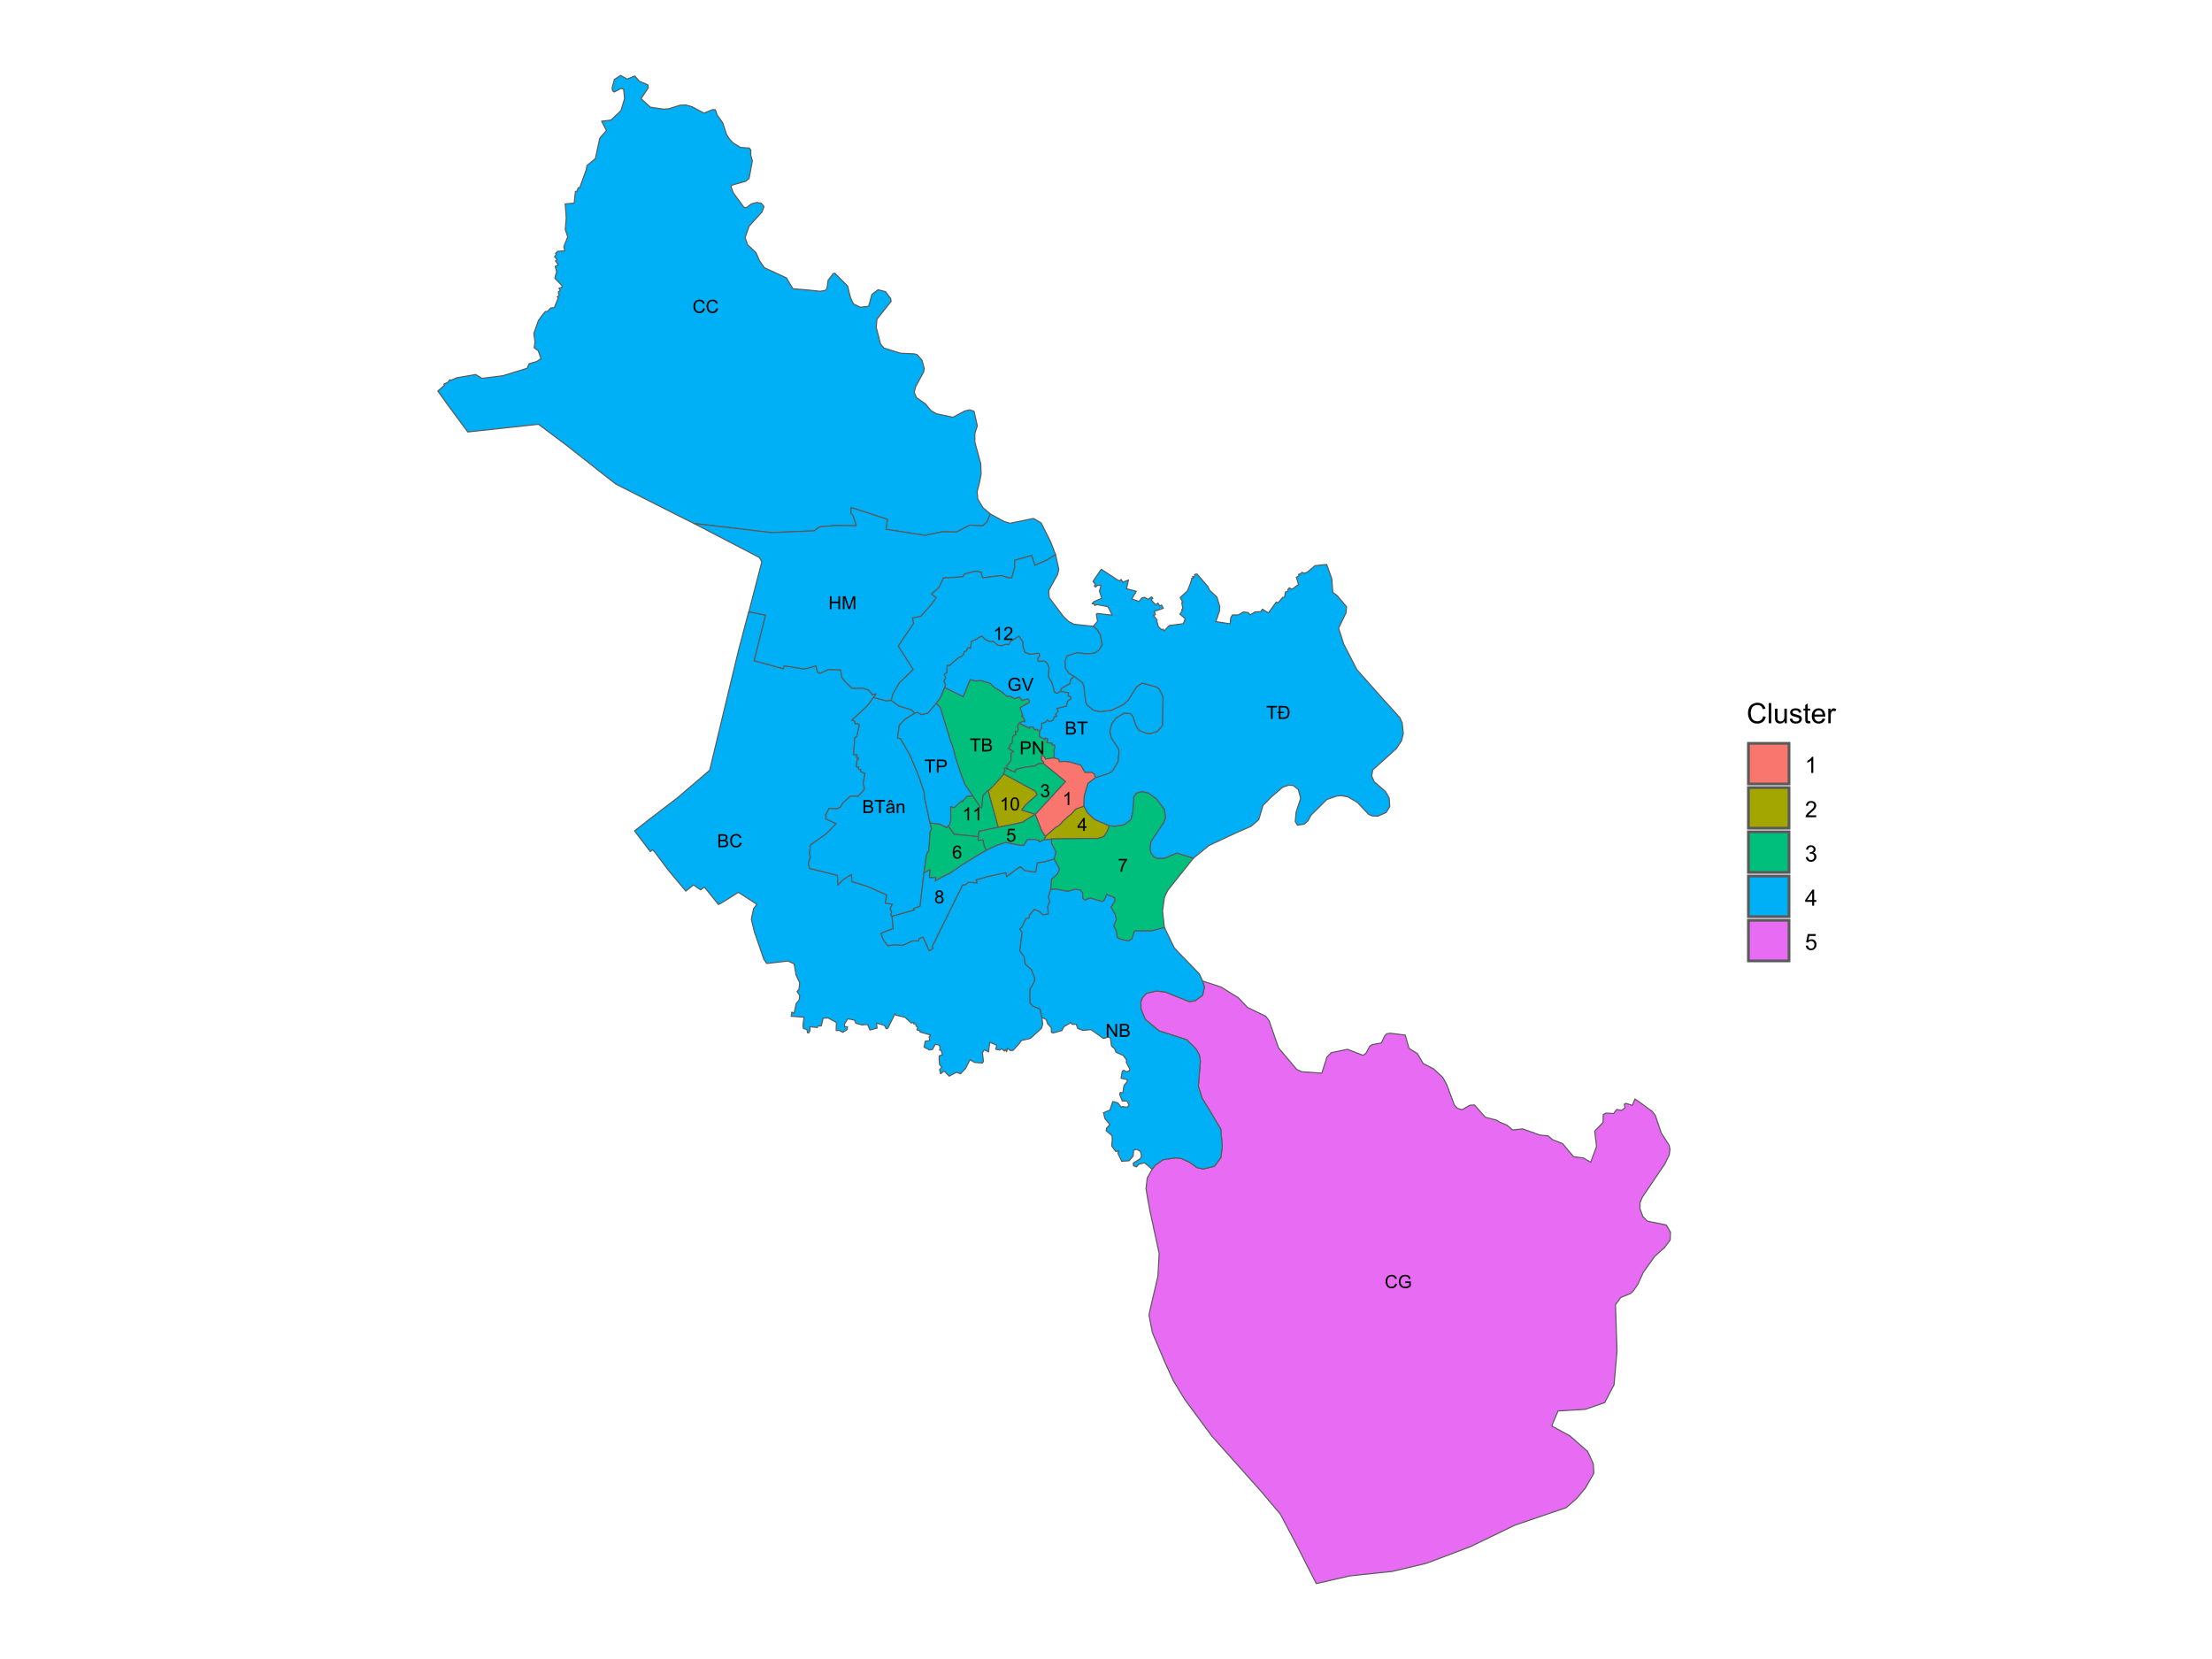 <?xml version="1.0" encoding="UTF-8"?>
<svg xmlns="http://www.w3.org/2000/svg" xmlns:xlink="http://www.w3.org/1999/xlink" width="864" height="648" viewBox="0 0 864 648">
<defs>
<g>
<g id="glyph-0-0">
<path d="M 0.52 0 L 0.52 -5.09 L 2.43 -5.09 C 2.82 -5.09 3.133 -5.039 3.367 -4.938 C 3.602 -4.836 3.785 -4.676 3.918 -4.461 C 4.051 -4.246 4.121 -4.023 4.121 -3.789 C 4.121 -3.57 4.059 -3.367 3.941 -3.176 C 3.824 -2.98 3.645 -2.828 3.406 -2.711 C 3.715 -2.617 3.953 -2.465 4.117 -2.246 C 4.281 -2.031 4.367 -1.773 4.367 -1.477 C 4.367 -1.238 4.316 -1.016 4.215 -0.812 C 4.113 -0.605 3.988 -0.449 3.84 -0.336 C 3.691 -0.227 3.508 -0.141 3.285 -0.086 C 3.059 -0.027 2.785 0 2.461 0 L 0.52 0 M 1.195 -2.953 L 2.297 -2.953 C 2.594 -2.953 2.809 -2.973 2.938 -3.012 C 3.109 -3.062 3.238 -3.148 3.324 -3.266 C 3.414 -3.383 3.457 -3.531 3.457 -3.711 C 3.457 -3.879 3.414 -4.027 3.336 -4.156 C 3.254 -4.285 3.137 -4.371 2.988 -4.418 C 2.836 -4.469 2.578 -4.492 2.211 -4.492 L 1.195 -4.492 L 1.195 -2.953 M 1.195 -0.602 L 2.461 -0.602 C 2.68 -0.602 2.832 -0.609 2.922 -0.625 C 3.074 -0.652 3.207 -0.699 3.309 -0.766 C 3.414 -0.828 3.5 -0.922 3.566 -1.047 C 3.633 -1.172 3.668 -1.312 3.668 -1.477 C 3.668 -1.664 3.617 -1.832 3.523 -1.973 C 3.426 -2.109 3.289 -2.211 3.117 -2.266 C 2.945 -2.324 2.695 -2.352 2.371 -2.352 L 1.195 -2.352 Z M 1.195 -0.602 "/>
</g>
<g id="glyph-0-1">
<path d="M 4.184 -1.785 L 4.855 -1.613 C 4.715 -1.062 4.461 -0.641 4.094 -0.348 C 3.727 -0.059 3.277 0.086 2.746 0.086 C 2.199 0.086 1.754 -0.023 1.41 -0.25 C 1.066 -0.473 0.805 -0.797 0.625 -1.219 C 0.445 -1.645 0.355 -2.098 0.355 -2.586 C 0.355 -3.113 0.457 -3.578 0.656 -3.973 C 0.859 -4.367 1.148 -4.668 1.523 -4.871 C 1.898 -5.074 2.309 -5.18 2.758 -5.18 C 3.266 -5.18 3.695 -5.051 4.043 -4.789 C 4.391 -4.531 4.633 -4.164 4.77 -3.695 L 4.105 -3.539 C 3.988 -3.91 3.816 -4.18 3.59 -4.348 C 3.367 -4.516 3.086 -4.602 2.742 -4.602 C 2.352 -4.602 2.027 -4.508 1.762 -4.32 C 1.5 -4.133 1.316 -3.883 1.207 -3.566 C 1.102 -3.25 1.051 -2.922 1.051 -2.586 C 1.051 -2.156 1.113 -1.777 1.238 -1.453 C 1.363 -1.129 1.562 -0.891 1.828 -0.73 C 2.094 -0.57 2.383 -0.488 2.691 -0.488 C 3.07 -0.488 3.391 -0.598 3.648 -0.816 C 3.91 -1.035 4.09 -1.355 4.184 -1.785 Z M 4.184 -1.785 "/>
</g>
<g id="glyph-0-2">
<path d="M 1.844 0 L 1.844 -4.492 L 0.168 -4.492 L 0.168 -5.09 L 4.203 -5.09 L 4.203 -4.492 L 2.52 -4.492 L 2.52 0 Z M 1.844 0 "/>
</g>
<g id="glyph-0-3">
<path d="M 2.875 -0.453 C 2.645 -0.258 2.422 -0.121 2.207 -0.039 C 1.992 0.043 1.762 0.082 1.52 0.082 C 1.113 0.082 0.801 -0.016 0.582 -0.215 C 0.367 -0.41 0.258 -0.664 0.258 -0.973 C 0.258 -1.152 0.297 -1.316 0.379 -1.469 C 0.461 -1.617 0.57 -1.738 0.703 -1.828 C 0.836 -1.918 0.988 -1.984 1.152 -2.031 C 1.277 -2.062 1.461 -2.094 1.707 -2.125 C 2.215 -2.188 2.586 -2.258 2.824 -2.34 C 2.824 -2.426 2.828 -2.48 2.828 -2.504 C 2.828 -2.758 2.77 -2.938 2.648 -3.043 C 2.492 -3.184 2.254 -3.254 1.938 -3.254 C 1.645 -3.254 1.426 -3.203 1.285 -3.102 C 1.148 -2.996 1.043 -2.816 0.977 -2.555 L 0.363 -2.637 C 0.422 -2.898 0.512 -3.109 0.641 -3.27 C 0.766 -3.43 0.949 -3.555 1.191 -3.641 C 1.434 -3.73 1.711 -3.773 2.027 -3.773 C 2.344 -3.773 2.598 -3.734 2.797 -3.66 C 2.992 -3.586 3.137 -3.492 3.23 -3.383 C 3.324 -3.27 3.387 -3.129 3.426 -2.957 C 3.445 -2.848 3.457 -2.656 3.457 -2.379 L 3.457 -1.547 C 3.457 -0.965 3.469 -0.598 3.496 -0.441 C 3.523 -0.289 3.574 -0.141 3.652 0 L 3 0 C 2.938 -0.129 2.895 -0.281 2.875 -0.453 M 2.824 -1.852 C 2.598 -1.758 2.258 -1.68 1.801 -1.613 C 1.547 -1.578 1.363 -1.535 1.258 -1.488 C 1.152 -1.445 1.07 -1.375 1.012 -1.285 C 0.953 -1.199 0.926 -1.098 0.926 -0.988 C 0.926 -0.824 0.988 -0.684 1.113 -0.574 C 1.238 -0.461 1.426 -0.406 1.668 -0.406 C 1.906 -0.406 2.121 -0.461 2.309 -0.562 C 2.496 -0.668 2.637 -0.812 2.723 -0.996 C 2.789 -1.137 2.824 -1.348 2.824 -1.621 L 2.824 -1.852 M 1.965 -4.738 L 1.574 -4.148 L 0.859 -4.148 L 1.609 -5.121 L 2.273 -5.121 L 3.055 -4.148 L 2.348 -4.148 Z M 1.965 -4.738 "/>
</g>
<g id="glyph-0-4">
<path d="M 0.469 0 L 0.469 -3.688 L 1.031 -3.688 L 1.031 -3.164 C 1.301 -3.57 1.695 -3.773 2.207 -3.773 C 2.43 -3.773 2.633 -3.73 2.82 -3.652 C 3.004 -3.57 3.145 -3.469 3.238 -3.336 C 3.328 -3.207 3.395 -3.055 3.43 -2.875 C 3.453 -2.762 3.465 -2.559 3.465 -2.27 L 3.465 0 L 2.84 0 L 2.84 -2.242 C 2.84 -2.5 2.816 -2.688 2.77 -2.816 C 2.719 -2.941 2.633 -3.043 2.508 -3.117 C 2.387 -3.191 2.242 -3.23 2.074 -3.23 C 1.809 -3.23 1.578 -3.145 1.383 -2.977 C 1.191 -2.809 1.094 -2.488 1.094 -2.016 L 1.094 0 Z M 0.469 0 "/>
</g>
<g id="glyph-0-5">
<path d="M 2.93 -1.996 L 2.93 -2.594 L 5.09 -2.598 L 5.09 -0.707 C 4.758 -0.445 4.414 -0.246 4.062 -0.113 C 3.711 0.02 3.352 0.086 2.98 0.086 C 2.48 0.086 2.027 -0.02 1.617 -0.234 C 1.207 -0.449 0.898 -0.758 0.691 -1.164 C 0.484 -1.57 0.379 -2.02 0.379 -2.523 C 0.379 -3.016 0.48 -3.48 0.688 -3.91 C 0.898 -4.34 1.195 -4.656 1.582 -4.867 C 1.973 -5.074 2.422 -5.18 2.93 -5.18 C 3.297 -5.18 3.629 -5.117 3.926 -5 C 4.223 -4.879 4.457 -4.715 4.625 -4.5 C 4.797 -4.289 4.926 -4.012 5.012 -3.668 L 4.402 -3.5 C 4.328 -3.762 4.234 -3.965 4.121 -4.113 C 4.004 -4.262 3.844 -4.379 3.633 -4.469 C 3.422 -4.559 3.188 -4.602 2.93 -4.602 C 2.625 -4.602 2.355 -4.555 2.133 -4.461 C 1.906 -4.367 1.727 -4.246 1.59 -4.09 C 1.453 -3.938 1.344 -3.77 1.27 -3.586 C 1.137 -3.273 1.074 -2.93 1.074 -2.562 C 1.074 -2.109 1.152 -1.73 1.309 -1.426 C 1.465 -1.117 1.691 -0.891 1.988 -0.742 C 2.289 -0.594 2.605 -0.52 2.941 -0.52 C 3.234 -0.52 3.52 -0.578 3.797 -0.688 C 4.074 -0.801 4.285 -0.922 4.43 -1.051 L 4.43 -1.996 Z M 2.93 -1.996 "/>
</g>
<g id="glyph-0-6">
<path d="M 2.004 0 L 0.031 -5.09 L 0.762 -5.09 L 2.082 -1.395 C 2.191 -1.098 2.281 -0.82 2.352 -0.559 C 2.43 -0.836 2.523 -1.113 2.625 -1.395 L 4 -5.09 L 4.688 -5.09 L 2.695 0 Z M 2.004 0 "/>
</g>
<g id="glyph-0-7">
<path d="M 0.57 0 L 0.57 -5.09 L 1.242 -5.09 L 1.242 -3 L 3.891 -3 L 3.891 -5.09 L 4.562 -5.09 L 4.562 0 L 3.891 0 L 3.891 -2.398 L 1.242 -2.398 L 1.242 0 Z M 0.57 0 "/>
</g>
<g id="glyph-0-8">
<path d="M 0.527 0 L 0.527 -5.09 L 1.543 -5.09 L 2.746 -1.488 C 2.859 -1.152 2.941 -0.898 2.992 -0.734 C 3.047 -0.918 3.137 -1.191 3.262 -1.551 L 4.48 -5.09 L 5.387 -5.09 L 5.387 0 L 4.738 0 L 4.738 -4.262 L 3.258 0 L 2.648 0 L 1.176 -4.336 L 1.176 0 Z M 0.527 0 "/>
</g>
<g id="glyph-0-9">
<path d="M 0.543 0 L 0.543 -5.09 L 1.234 -5.09 L 3.906 -1.094 L 3.906 -5.09 L 4.555 -5.09 L 4.555 0 L 3.863 0 L 1.188 -4 L 1.188 0 Z M 0.543 0 "/>
</g>
<g id="glyph-0-10">
<path d="M 0.547 0 L 0.547 -5.09 L 2.469 -5.09 C 2.809 -5.09 3.066 -5.074 3.242 -5.043 C 3.492 -5 3.703 -4.922 3.871 -4.805 C 4.043 -4.688 4.176 -4.523 4.281 -4.312 C 4.383 -4.102 4.434 -3.871 4.434 -3.617 C 4.434 -3.188 4.297 -2.82 4.023 -2.52 C 3.746 -2.219 3.25 -2.07 2.527 -2.07 L 1.223 -2.07 L 1.223 0 L 0.547 0 M 1.223 -2.672 L 2.539 -2.672 C 2.973 -2.672 3.285 -2.754 3.465 -2.914 C 3.648 -3.074 3.742 -3.305 3.742 -3.598 C 3.742 -3.812 3.688 -3.992 3.578 -4.145 C 3.473 -4.297 3.328 -4.398 3.152 -4.445 C 3.039 -4.477 2.832 -4.492 2.523 -4.492 L 1.223 -4.492 Z M 1.223 -2.672 "/>
</g>
<g id="glyph-0-11">
<path d="M 2.648 0 L 2.023 0 L 2.023 -3.984 C 1.875 -3.84 1.676 -3.695 1.434 -3.555 C 1.188 -3.41 0.969 -3.301 0.773 -3.23 L 0.773 -3.836 C 1.125 -4 1.43 -4.199 1.691 -4.434 C 1.953 -4.664 2.137 -4.895 2.246 -5.113 L 2.648 -5.113 Z M 2.648 0 "/>
</g>
<g id="glyph-0-12">
<path d="M 0.297 -2.512 C 0.297 -3.113 0.355 -3.598 0.48 -3.965 C 0.605 -4.332 0.789 -4.613 1.035 -4.812 C 1.277 -5.012 1.586 -5.113 1.957 -5.113 C 2.23 -5.113 2.469 -5.059 2.676 -4.949 C 2.879 -4.836 3.051 -4.68 3.184 -4.473 C 3.32 -4.266 3.426 -4.012 3.5 -3.715 C 3.578 -3.418 3.617 -3.016 3.617 -2.512 C 3.617 -1.914 3.555 -1.43 3.43 -1.066 C 3.309 -0.699 3.125 -0.414 2.883 -0.215 C 2.637 -0.012 2.328 0.086 1.957 0.086 C 1.465 0.086 1.078 -0.09 0.801 -0.441 C 0.465 -0.863 0.297 -1.555 0.297 -2.512 M 0.938 -2.512 C 0.938 -1.676 1.035 -1.117 1.23 -0.844 C 1.426 -0.566 1.668 -0.426 1.957 -0.426 C 2.242 -0.426 2.484 -0.566 2.68 -0.844 C 2.875 -1.121 2.973 -1.676 2.973 -2.512 C 2.973 -3.348 2.875 -3.906 2.68 -4.184 C 2.484 -4.457 2.242 -4.594 1.949 -4.594 C 1.66 -4.594 1.434 -4.473 1.262 -4.23 C 1.047 -3.922 0.938 -3.348 0.938 -2.512 Z M 0.938 -2.512 "/>
</g>
<g id="glyph-0-13">
<path d="M 3.582 -0.602 L 3.582 0 L 0.215 0 C 0.211 -0.152 0.234 -0.297 0.289 -0.434 C 0.375 -0.664 0.512 -0.891 0.699 -1.113 C 0.887 -1.332 1.16 -1.59 1.52 -1.883 C 2.07 -2.336 2.445 -2.695 2.641 -2.961 C 2.836 -3.227 2.93 -3.477 2.93 -3.711 C 2.93 -3.961 2.844 -4.168 2.664 -4.34 C 2.488 -4.512 2.258 -4.594 1.973 -4.594 C 1.672 -4.594 1.43 -4.504 1.25 -4.324 C 1.07 -4.145 0.977 -3.895 0.977 -3.574 L 0.332 -3.641 C 0.379 -4.121 0.543 -4.484 0.832 -4.734 C 1.117 -4.988 1.504 -5.113 1.988 -5.113 C 2.477 -5.113 2.863 -4.977 3.148 -4.707 C 3.43 -4.434 3.574 -4.098 3.574 -3.699 C 3.574 -3.496 3.531 -3.297 3.449 -3.098 C 3.367 -2.902 3.227 -2.695 3.035 -2.477 C 2.84 -2.258 2.52 -1.961 2.07 -1.582 C 1.695 -1.266 1.453 -1.051 1.348 -0.941 C 1.242 -0.828 1.152 -0.715 1.082 -0.602 Z M 3.582 -0.602 "/>
</g>
<g id="glyph-0-14">
<path d="M 0.297 -1.344 L 0.926 -1.426 C 0.996 -1.074 1.117 -0.816 1.289 -0.66 C 1.461 -0.504 1.672 -0.426 1.922 -0.426 C 2.215 -0.426 2.465 -0.527 2.664 -0.734 C 2.867 -0.938 2.969 -1.188 2.969 -1.488 C 2.969 -1.777 2.875 -2.016 2.688 -2.199 C 2.5 -2.387 2.262 -2.48 1.973 -2.48 C 1.855 -2.48 1.707 -2.457 1.531 -2.41 L 1.602 -2.961 C 1.645 -2.953 1.676 -2.953 1.703 -2.953 C 1.969 -2.953 2.207 -3.023 2.422 -3.16 C 2.633 -3.301 2.742 -3.516 2.742 -3.805 C 2.742 -4.031 2.664 -4.223 2.508 -4.371 C 2.352 -4.523 2.152 -4.598 1.906 -4.598 C 1.664 -4.598 1.461 -4.523 1.301 -4.371 C 1.137 -4.215 1.031 -3.988 0.988 -3.68 L 0.359 -3.793 C 0.438 -4.211 0.609 -4.535 0.883 -4.766 C 1.152 -4.996 1.488 -5.113 1.895 -5.113 C 2.172 -5.113 2.426 -5.055 2.66 -4.934 C 2.895 -4.816 3.074 -4.652 3.195 -4.445 C 3.32 -4.238 3.383 -4.02 3.383 -3.789 C 3.383 -3.57 3.324 -3.367 3.207 -3.188 C 3.086 -3.008 2.914 -2.863 2.68 -2.758 C 2.98 -2.688 3.215 -2.543 3.383 -2.324 C 3.551 -2.105 3.633 -1.832 3.633 -1.504 C 3.633 -1.059 3.473 -0.684 3.148 -0.375 C 2.824 -0.062 2.414 0.09 1.918 0.09 C 1.469 0.09 1.098 -0.043 0.805 -0.309 C 0.508 -0.574 0.34 -0.922 0.297 -1.344 Z M 0.297 -1.344 "/>
</g>
<g id="glyph-0-15">
<path d="M 2.301 0 L 2.301 -1.219 L 0.09 -1.219 L 0.09 -1.793 L 2.414 -5.09 L 2.926 -5.09 L 2.926 -1.793 L 3.613 -1.793 L 3.613 -1.219 L 2.926 -1.219 L 2.926 0 L 2.301 0 M 2.301 -1.793 L 2.301 -4.09 L 0.703 -1.793 Z M 2.301 -1.793 "/>
</g>
<g id="glyph-0-16">
<path d="M 0.297 -1.332 L 0.953 -1.391 C 1 -1.07 1.113 -0.828 1.289 -0.668 C 1.469 -0.508 1.68 -0.426 1.93 -0.426 C 2.23 -0.426 2.488 -0.539 2.695 -0.77 C 2.902 -0.996 3.008 -1.297 3.008 -1.672 C 3.008 -2.027 2.906 -2.309 2.707 -2.516 C 2.508 -2.719 2.246 -2.824 1.922 -2.824 C 1.719 -2.824 1.539 -2.777 1.375 -2.688 C 1.215 -2.594 1.086 -2.477 0.992 -2.332 L 0.406 -2.406 L 0.898 -5.023 L 3.43 -5.023 L 3.43 -4.426 L 1.398 -4.426 L 1.125 -3.055 C 1.43 -3.27 1.75 -3.375 2.086 -3.375 C 2.531 -3.375 2.906 -3.223 3.211 -2.914 C 3.52 -2.605 3.672 -2.211 3.672 -1.727 C 3.672 -1.266 3.535 -0.867 3.27 -0.531 C 2.941 -0.121 2.496 0.086 1.93 0.086 C 1.469 0.086 1.09 -0.043 0.797 -0.301 C 0.504 -0.562 0.336 -0.906 0.297 -1.332 Z M 0.297 -1.332 "/>
</g>
<g id="glyph-0-17">
<path d="M 3.539 -3.844 L 2.918 -3.797 C 2.863 -4.043 2.785 -4.219 2.68 -4.332 C 2.512 -4.508 2.305 -4.598 2.055 -4.598 C 1.855 -4.598 1.684 -4.543 1.531 -4.434 C 1.336 -4.289 1.18 -4.078 1.066 -3.805 C 0.953 -3.527 0.895 -3.137 0.891 -2.625 C 1.039 -2.855 1.223 -3.023 1.441 -3.137 C 1.66 -3.246 1.887 -3.305 2.125 -3.305 C 2.543 -3.305 2.898 -3.148 3.191 -2.844 C 3.484 -2.535 3.629 -2.141 3.629 -1.652 C 3.629 -1.332 3.562 -1.035 3.422 -0.762 C 3.285 -0.488 3.098 -0.277 2.855 -0.133 C 2.613 0.016 2.34 0.086 2.035 0.086 C 1.516 0.086 1.09 -0.105 0.762 -0.488 C 0.434 -0.871 0.266 -1.504 0.266 -2.383 C 0.266 -3.367 0.449 -4.082 0.812 -4.527 C 1.129 -4.918 1.559 -5.113 2.094 -5.113 C 2.496 -5.113 2.824 -5 3.078 -4.777 C 3.336 -4.551 3.488 -4.242 3.539 -3.844 M 0.988 -1.648 C 0.988 -1.434 1.031 -1.227 1.125 -1.031 C 1.215 -0.836 1.344 -0.684 1.508 -0.582 C 1.672 -0.48 1.844 -0.426 2.023 -0.426 C 2.289 -0.426 2.516 -0.535 2.707 -0.746 C 2.895 -0.961 2.992 -1.25 2.992 -1.613 C 2.992 -1.969 2.898 -2.246 2.711 -2.445 C 2.523 -2.648 2.285 -2.75 2 -2.75 C 1.719 -2.75 1.477 -2.648 1.281 -2.445 C 1.086 -2.246 0.988 -1.98 0.988 -1.648 Z M 0.988 -1.648 "/>
</g>
<g id="glyph-0-18">
<path d="M 0.336 -4.426 L 0.336 -5.027 L 3.633 -5.027 L 3.633 -4.539 C 3.309 -4.195 2.988 -3.734 2.668 -3.164 C 2.352 -2.594 2.105 -2.004 1.93 -1.398 C 1.805 -0.973 1.727 -0.508 1.691 0 L 1.051 0 C 1.055 -0.402 1.133 -0.883 1.285 -1.453 C 1.438 -2.02 1.652 -2.566 1.934 -3.094 C 2.215 -3.621 2.512 -4.062 2.832 -4.426 Z M 0.336 -4.426 "/>
</g>
<g id="glyph-0-19">
<path d="M 1.258 -2.762 C 0.996 -2.855 0.805 -2.992 0.68 -3.168 C 0.555 -3.344 0.492 -3.555 0.492 -3.801 C 0.492 -4.172 0.625 -4.48 0.895 -4.734 C 1.16 -4.988 1.512 -5.113 1.957 -5.113 C 2.398 -5.113 2.758 -4.984 3.027 -4.727 C 3.301 -4.469 3.434 -4.152 3.434 -3.781 C 3.434 -3.547 3.375 -3.34 3.25 -3.164 C 3.125 -2.992 2.938 -2.855 2.684 -2.762 C 2.996 -2.66 3.234 -2.496 3.398 -2.27 C 3.562 -2.043 3.645 -1.77 3.645 -1.457 C 3.645 -1.02 3.488 -0.652 3.18 -0.359 C 2.875 -0.062 2.469 0.086 1.965 0.086 C 1.465 0.086 1.059 -0.062 0.75 -0.359 C 0.441 -0.656 0.289 -1.027 0.289 -1.473 C 0.289 -1.805 0.371 -2.082 0.539 -2.305 C 0.707 -2.527 0.945 -2.68 1.258 -2.762 M 1.133 -3.82 C 1.133 -3.578 1.211 -3.383 1.363 -3.23 C 1.52 -3.078 1.723 -3 1.969 -3 C 2.211 -3 2.406 -3.078 2.562 -3.227 C 2.715 -3.379 2.793 -3.566 2.793 -3.785 C 2.793 -4.016 2.715 -4.207 2.555 -4.363 C 2.395 -4.52 2.199 -4.598 1.961 -4.598 C 1.723 -4.598 1.527 -4.523 1.367 -4.371 C 1.211 -4.215 1.133 -4.035 1.133 -3.82 M 0.93 -1.469 C 0.93 -1.289 0.973 -1.117 1.059 -0.953 C 1.141 -0.785 1.27 -0.656 1.434 -0.562 C 1.602 -0.473 1.781 -0.426 1.973 -0.426 C 2.273 -0.426 2.52 -0.523 2.711 -0.715 C 2.906 -0.906 3.004 -1.152 3.004 -1.449 C 3.004 -1.75 2.902 -2 2.703 -2.195 C 2.504 -2.391 2.254 -2.492 1.953 -2.492 C 1.656 -2.492 1.414 -2.395 1.223 -2.199 C 1.027 -2.004 0.93 -1.762 0.93 -1.469 Z M 0.93 -1.469 "/>
</g>
<g id="glyph-0-20">
<path d="M 0.547 0 L 0.547 -2.316 L -0.012 -2.316 L -0.012 -2.773 L 0.547 -2.773 L 0.547 -5.09 L 2.305 -5.09 C 2.699 -5.09 3 -5.066 3.211 -5.02 C 3.5 -4.953 3.75 -4.832 3.957 -4.652 C 4.227 -4.426 4.426 -4.137 4.559 -3.785 C 4.691 -3.43 4.758 -3.027 4.758 -2.574 C 4.758 -2.055 4.676 -1.609 4.512 -1.234 C 4.348 -0.859 4.152 -0.59 3.922 -0.422 C 3.691 -0.25 3.43 -0.129 3.129 -0.059 C 2.965 -0.02 2.719 0 2.387 0 L 0.547 0 M 1.223 -0.602 L 2.309 -0.602 C 2.648 -0.602 2.91 -0.633 3.102 -0.695 C 3.293 -0.758 3.441 -0.844 3.555 -0.957 C 3.711 -1.113 3.84 -1.328 3.93 -1.598 C 4.02 -1.867 4.062 -2.195 4.062 -2.582 C 4.062 -2.98 4.02 -3.297 3.93 -3.535 C 3.84 -3.773 3.723 -3.965 3.582 -4.109 C 3.438 -4.254 3.277 -4.352 3.102 -4.406 C 2.926 -4.465 2.656 -4.492 2.293 -4.492 L 1.223 -4.492 L 1.223 -2.773 L 2.625 -2.773 L 2.625 -2.316 L 1.223 -2.316 Z M 1.223 -0.602 "/>
</g>
<g id="glyph-1-0">
<path d="M 6.469 -2.762 L 7.508 -2.496 C 7.289 -1.641 6.898 -0.988 6.328 -0.539 C 5.762 -0.09 5.07 0.133 4.25 0.133 C 3.398 0.133 2.711 -0.039 2.18 -0.383 C 1.645 -0.73 1.242 -1.23 0.965 -1.887 C 0.688 -2.539 0.547 -3.242 0.547 -3.996 C 0.547 -4.816 0.703 -5.531 1.02 -6.141 C 1.332 -6.754 1.777 -7.215 2.355 -7.531 C 2.934 -7.852 3.57 -8.008 4.266 -8.008 C 5.051 -8.008 5.715 -7.809 6.25 -7.406 C 6.789 -7.004 7.164 -6.441 7.375 -5.715 L 6.348 -5.473 C 6.164 -6.047 5.902 -6.465 5.555 -6.727 C 5.207 -6.984 4.77 -7.117 4.242 -7.117 C 3.637 -7.117 3.133 -6.973 2.727 -6.68 C 2.32 -6.391 2.035 -6.004 1.867 -5.512 C 1.703 -5.023 1.621 -4.52 1.621 -4 C 1.621 -3.332 1.719 -2.746 1.914 -2.246 C 2.109 -1.75 2.414 -1.375 2.824 -1.129 C 3.238 -0.883 3.684 -0.758 4.164 -0.758 C 4.746 -0.758 5.242 -0.926 5.645 -1.262 C 6.051 -1.598 6.324 -2.098 6.469 -2.762 Z M 6.469 -2.762 "/>
</g>
<g id="glyph-1-1">
<path d="M 0.703 0 L 0.703 -7.875 L 1.672 -7.875 L 1.672 0 Z M 0.703 0 "/>
</g>
<g id="glyph-1-2">
<path d="M 4.465 0 L 4.465 -0.836 C 4.02 -0.195 3.414 0.129 2.652 0.129 C 2.316 0.129 2.004 0.062 1.711 -0.062 C 1.418 -0.195 1.203 -0.355 1.062 -0.551 C 0.918 -0.746 0.82 -0.984 0.762 -1.266 C 0.723 -1.457 0.703 -1.758 0.703 -2.172 L 0.703 -5.703 L 1.672 -5.703 L 1.672 -2.539 C 1.672 -2.035 1.691 -1.695 1.73 -1.52 C 1.789 -1.266 1.918 -1.066 2.117 -0.922 C 2.312 -0.777 2.555 -0.703 2.848 -0.703 C 3.137 -0.703 3.41 -0.777 3.664 -0.926 C 3.918 -1.074 4.098 -1.277 4.203 -1.535 C 4.309 -1.789 4.359 -2.16 4.359 -2.648 L 4.359 -5.703 L 5.328 -5.703 L 5.328 0 Z M 4.465 0 "/>
</g>
<g id="glyph-1-3">
<path d="M 0.34 -1.703 L 1.293 -1.852 C 1.348 -1.469 1.496 -1.176 1.742 -0.973 C 1.988 -0.77 2.332 -0.664 2.773 -0.664 C 3.215 -0.664 3.547 -0.758 3.758 -0.938 C 3.977 -1.117 4.082 -1.332 4.082 -1.574 C 4.082 -1.793 3.988 -1.965 3.797 -2.09 C 3.664 -2.176 3.336 -2.285 2.809 -2.418 C 2.102 -2.598 1.609 -2.75 1.336 -2.883 C 1.062 -3.012 0.852 -3.191 0.711 -3.426 C 0.57 -3.656 0.5 -3.91 0.5 -4.188 C 0.5 -4.445 0.559 -4.68 0.676 -4.895 C 0.789 -5.113 0.949 -5.293 1.148 -5.438 C 1.301 -5.547 1.504 -5.641 1.766 -5.719 C 2.023 -5.793 2.301 -5.832 2.602 -5.832 C 3.047 -5.832 3.441 -5.77 3.777 -5.641 C 4.117 -5.512 4.367 -5.336 4.527 -5.117 C 4.688 -4.895 4.801 -4.602 4.859 -4.234 L 3.914 -4.102 C 3.871 -4.398 3.75 -4.625 3.543 -4.789 C 3.336 -4.957 3.047 -5.039 2.668 -5.039 C 2.227 -5.039 1.91 -4.965 1.719 -4.816 C 1.527 -4.672 1.434 -4.5 1.434 -4.301 C 1.434 -4.176 1.473 -4.062 1.551 -3.965 C 1.633 -3.859 1.754 -3.773 1.922 -3.707 C 2.02 -3.672 2.305 -3.586 2.777 -3.461 C 3.461 -3.277 3.938 -3.125 4.207 -3.012 C 4.48 -2.895 4.691 -2.727 4.844 -2.504 C 5 -2.281 5.074 -2.004 5.074 -1.676 C 5.074 -1.352 4.98 -1.051 4.793 -0.766 C 4.605 -0.48 4.336 -0.262 3.98 -0.105 C 3.625 0.051 3.223 0.129 2.777 0.129 C 2.035 0.129 1.473 -0.023 1.082 -0.332 C 0.695 -0.641 0.445 -1.098 0.34 -1.703 Z M 0.34 -1.703 "/>
</g>
<g id="glyph-1-4">
<path d="M 2.836 -0.863 L 2.977 -0.012 C 2.703 0.047 2.461 0.074 2.246 0.074 C 1.895 0.074 1.621 0.02 1.43 -0.09 C 1.234 -0.203 1.098 -0.348 1.02 -0.527 C 0.941 -0.711 0.902 -1.09 0.902 -1.672 L 0.902 -4.953 L 0.195 -4.953 L 0.195 -5.703 L 0.902 -5.703 L 0.902 -7.117 L 1.863 -7.695 L 1.863 -5.703 L 2.836 -5.703 L 2.836 -4.953 L 1.863 -4.953 L 1.863 -1.617 C 1.863 -1.34 1.879 -1.164 1.914 -1.086 C 1.949 -1.008 2.004 -0.945 2.082 -0.898 C 2.16 -0.852 2.27 -0.828 2.41 -0.828 C 2.52 -0.828 2.66 -0.84 2.836 -0.863 Z M 2.836 -0.863 "/>
</g>
<g id="glyph-1-5">
<path d="M 4.629 -1.836 L 5.629 -1.715 C 5.473 -1.129 5.18 -0.676 4.754 -0.355 C 4.328 -0.031 3.781 0.129 3.121 0.129 C 2.285 0.129 1.625 -0.129 1.137 -0.641 C 0.648 -1.156 0.402 -1.875 0.402 -2.805 C 0.402 -3.762 0.648 -4.508 1.145 -5.039 C 1.637 -5.566 2.277 -5.832 3.066 -5.832 C 3.828 -5.832 4.453 -5.574 4.938 -5.055 C 5.418 -4.535 5.66 -3.805 5.66 -2.863 C 5.66 -2.805 5.66 -2.719 5.656 -2.605 L 1.402 -2.605 C 1.438 -1.977 1.613 -1.5 1.934 -1.164 C 2.254 -0.832 2.648 -0.664 3.125 -0.664 C 3.48 -0.664 3.781 -0.758 4.035 -0.945 C 4.285 -1.133 4.484 -1.43 4.629 -1.836 M 1.457 -3.398 L 4.641 -3.398 C 4.598 -3.879 4.477 -4.238 4.273 -4.48 C 3.969 -4.852 3.566 -5.039 3.078 -5.039 C 2.633 -5.039 2.262 -4.891 1.957 -4.594 C 1.656 -4.297 1.488 -3.898 1.457 -3.398 Z M 1.457 -3.398 "/>
</g>
<g id="glyph-1-6">
<path d="M 0.715 0 L 0.715 -5.703 L 1.586 -5.703 L 1.586 -4.84 C 1.805 -5.242 2.012 -5.512 2.199 -5.641 C 2.387 -5.77 2.594 -5.832 2.82 -5.832 C 3.145 -5.832 3.477 -5.73 3.812 -5.523 L 3.48 -4.625 C 3.242 -4.766 3.008 -4.832 2.773 -4.836 C 2.559 -4.832 2.371 -4.77 2.203 -4.645 C 2.035 -4.516 1.914 -4.34 1.844 -4.113 C 1.734 -3.77 1.68 -3.395 1.68 -2.984 L 1.68 0 Z M 0.715 0 "/>
</g>
<g id="glyph-2-0">
<path d="M 3.277 0 L 2.504 0 L 2.504 -4.93 C 2.32 -4.75 2.074 -4.574 1.773 -4.395 C 1.469 -4.219 1.199 -4.086 0.957 -3.996 L 0.957 -4.742 C 1.391 -4.945 1.77 -5.195 2.094 -5.484 C 2.418 -5.773 2.645 -6.055 2.781 -6.324 L 3.277 -6.324 Z M 3.277 0 "/>
</g>
<g id="glyph-2-1">
<path d="M 4.43 -0.742 L 4.43 0 L 0.266 0 C 0.262 -0.188 0.289 -0.367 0.355 -0.539 C 0.461 -0.82 0.633 -1.102 0.867 -1.375 C 1.098 -1.648 1.438 -1.969 1.879 -2.328 C 2.562 -2.891 3.023 -3.336 3.266 -3.664 C 3.508 -3.992 3.625 -4.301 3.625 -4.594 C 3.625 -4.898 3.516 -5.16 3.297 -5.367 C 3.078 -5.578 2.793 -5.684 2.441 -5.684 C 2.066 -5.684 1.77 -5.574 1.547 -5.352 C 1.324 -5.125 1.211 -4.816 1.207 -4.422 L 0.414 -4.504 C 0.469 -5.098 0.672 -5.547 1.027 -5.859 C 1.383 -6.168 1.859 -6.324 2.457 -6.324 C 3.062 -6.324 3.539 -6.156 3.895 -5.824 C 4.246 -5.488 4.422 -5.07 4.422 -4.578 C 4.422 -4.324 4.371 -4.078 4.266 -3.832 C 4.164 -3.59 3.992 -3.332 3.754 -3.062 C 3.516 -2.793 3.117 -2.426 2.562 -1.957 C 2.098 -1.566 1.801 -1.301 1.668 -1.164 C 1.535 -1.023 1.426 -0.883 1.34 -0.742 Z M 4.43 -0.742 "/>
</g>
<g id="glyph-2-2">
<path d="M 0.371 -1.664 L 1.145 -1.766 C 1.23 -1.328 1.383 -1.012 1.598 -0.82 C 1.809 -0.625 2.07 -0.527 2.375 -0.527 C 2.738 -0.527 3.047 -0.656 3.297 -0.906 C 3.547 -1.16 3.672 -1.473 3.676 -1.844 C 3.672 -2.199 3.559 -2.492 3.324 -2.723 C 3.094 -2.953 2.797 -3.066 2.441 -3.066 C 2.293 -3.066 2.113 -3.039 1.895 -2.98 L 1.98 -3.66 C 2.031 -3.656 2.074 -3.652 2.105 -3.652 C 2.434 -3.652 2.73 -3.738 2.996 -3.91 C 3.258 -4.082 3.391 -4.348 3.391 -4.703 C 3.391 -4.988 3.293 -5.223 3.102 -5.41 C 2.91 -5.598 2.664 -5.688 2.359 -5.688 C 2.059 -5.688 1.809 -5.594 1.605 -5.406 C 1.406 -5.215 1.277 -4.934 1.219 -4.555 L 0.445 -4.691 C 0.543 -5.211 0.758 -5.613 1.09 -5.898 C 1.426 -6.184 1.844 -6.324 2.344 -6.324 C 2.688 -6.324 3.004 -6.25 3.293 -6.105 C 3.582 -5.957 3.801 -5.754 3.957 -5.5 C 4.109 -5.246 4.184 -4.973 4.184 -4.688 C 4.184 -4.414 4.113 -4.168 3.965 -3.945 C 3.82 -3.723 3.605 -3.543 3.316 -3.41 C 3.691 -3.324 3.98 -3.148 4.184 -2.875 C 4.391 -2.605 4.496 -2.266 4.496 -1.859 C 4.496 -1.312 4.293 -0.844 3.895 -0.461 C 3.492 -0.078 2.984 0.113 2.371 0.113 C 1.82 0.113 1.359 -0.055 0.996 -0.383 C 0.629 -0.711 0.422 -1.141 0.371 -1.664 Z M 0.371 -1.664 "/>
</g>
<g id="glyph-2-3">
<path d="M 2.844 0 L 2.844 -1.508 L 0.113 -1.508 L 0.113 -2.219 L 2.988 -6.301 L 3.617 -6.301 L 3.617 -2.219 L 4.469 -2.219 L 4.469 -1.508 L 3.617 -1.508 L 3.617 0 L 2.844 0 M 2.844 -2.219 L 2.844 -5.059 L 0.871 -2.219 Z M 2.844 -2.219 "/>
</g>
<g id="glyph-2-4">
<path d="M 0.367 -1.648 L 1.176 -1.719 C 1.238 -1.324 1.379 -1.027 1.598 -0.828 C 1.816 -0.629 2.078 -0.527 2.391 -0.527 C 2.762 -0.527 3.078 -0.668 3.336 -0.949 C 3.594 -1.23 3.723 -1.602 3.723 -2.066 C 3.723 -2.508 3.598 -2.855 3.348 -3.109 C 3.102 -3.367 2.777 -3.492 2.375 -3.492 C 2.125 -3.492 1.902 -3.438 1.703 -3.324 C 1.5 -3.211 1.344 -3.062 1.23 -2.883 L 0.504 -2.977 L 1.113 -6.215 L 4.246 -6.215 L 4.246 -5.473 L 1.73 -5.473 L 1.391 -3.781 C 1.77 -4.043 2.168 -4.176 2.582 -4.176 C 3.133 -4.176 3.598 -3.984 3.977 -3.605 C 4.352 -3.223 4.543 -2.734 4.543 -2.137 C 4.543 -1.566 4.375 -1.074 4.043 -0.656 C 3.641 -0.148 3.09 0.109 2.391 0.109 C 1.816 0.109 1.348 -0.055 0.984 -0.375 C 0.625 -0.695 0.418 -1.121 0.367 -1.648 Z M 0.367 -1.648 "/>
</g>
</g>
</defs>
<rect x="-86.4" y="-64.8" width="1036.8" height="777.6" fill="rgb(100%, 100%, 100%)" fill-opacity="1"/>
<path fill-rule="evenodd" fill="rgb(0%, 69.02%, 96.471%)" fill-opacity="1" stroke-width="0.427" stroke-linecap="butt" stroke-linejoin="round" stroke="rgb(34.902%, 34.902%, 34.902%)" stroke-opacity="1" stroke-miterlimit="10" d="M 391.211 409.602 L 390.566 410.156 L 388.906 409.836 L 389.344 408.254 L 386.594 407.105 L 386.113 410.898 L 384.492 410.016 L 383.73 411.168 L 384.141 414.574 L 383.73 415.203 L 380.645 414.996 L 378.887 413.926 L 377.16 417.312 L 375.141 419.445 L 373.605 418.836 L 370.727 420.344 L 368.793 418.312 L 367.395 419.422 L 367.004 417.785 L 367.867 416.867 L 366.988 415.809 L 366.797 413.121 L 366.895 412.375 L 368.098 412.035 L 367.668 410.395 L 366.984 410.105 L 367.207 409.387 L 366.887 408.211 L 365.254 407.945 L 364.258 409.902 L 363.051 410.125 L 360.93 409.004 L 361.406 406.699 L 363.188 406.418 L 362.902 405.059 L 363.512 404.273 L 359.324 403.109 L 359.371 402.68 L 358.16 402.262 L 358.477 401.172 L 357.805 400.801 L 357.738 399.973 L 356.965 399.941 L 356.887 399.387 L 355.902 399.582 L 353.492 397.352 L 349.977 396.527 L 349.598 395.98 L 346.797 401.625 L 346.176 401.855 L 345.453 400.5 L 342.371 399.625 L 342.586 401.59 L 342.23 401.668 L 339.805 402.336 L 338.855 400.148 L 336.699 400.34 L 334.32 399.703 L 333.734 398.445 L 331.172 397.934 L 329.855 400.004 L 329.934 401.027 L 331.027 401.027 L 330.914 402.148 L 329.199 403.219 L 327.867 402.492 L 326.609 402.527 L 326.695 399.355 L 323.484 397.633 L 321.508 397.688 L 320.797 400.715 L 319.312 400.785 L 319.258 401.344 L 316.301 401.039 L 316.418 402.457 L 315.949 403.395 L 315.473 403.449 L 315.16 402.113 L 313.828 401.73 L 313.609 400.641 L 314.074 397.305 L 309.031 396.953 L 309.289 395.34 L 310.168 395.766 L 310.984 391.969 L 312.137 390.602 L 312.387 388.844 L 311.309 387.309 L 312.102 386.41 L 312.344 383.852 L 310.941 380.879 L 310.188 376.492 L 308.109 375.523 L 307.961 375.363 L 299.465 376.332 L 298.359 374.699 L 294.672 364.023 L 293.473 359.086 L 294.336 354.91 L 295.617 353.219 L 288.43 348.547 L 281.797 352.719 L 280.625 353.297 L 275.117 346.48 L 273.684 347.586 L 270.883 345.66 L 267.867 348.07 L 261.078 339.941 L 255.613 332.641 L 254.895 331.941 L 254.008 332.633 L 247.844 324.551 L 253.953 319.766 L 264.684 311.547 L 277.195 300.844 L 278.039 297.34 L 288.32 254.586 L 292.438 238.949 L 292.504 238.961 L 299.039 240.25 L 294.598 258.055 L 305.965 261.211 L 306.246 260.039 L 314.082 261.324 L 318.711 260.086 L 319.316 262.531 L 320.281 262.98 L 323.629 261.48 L 328.305 261.629 L 328.887 264.723 L 330.695 266.824 L 332.785 268.82 L 336.961 268.793 L 339.211 269.508 L 340.742 271.297 L 342.242 271 L 341.223 272.418 L 338.742 275.742 L 332.754 281.328 L 333.773 281.578 L 334.051 282.688 L 334.891 282.531 L 335.68 283.184 L 334.629 287.832 L 333.879 288.117 L 333.43 294.727 L 334.754 294.793 L 334.566 295.84 L 335.289 295.895 L 335.246 296.73 L 334.754 296.629 L 334.555 299.527 L 335.383 299.629 L 335.398 300.469 L 336.289 300.621 L 336.148 301.418 L 337.832 302.016 L 337.156 306.133 L 337.695 308.012 L 337.211 308.879 L 335.105 311.047 L 332.18 310.926 L 329.117 313.812 L 328.352 315.246 L 326.926 315.973 L 323.891 315.723 L 322.445 318.395 L 322.742 318.836 L 322.566 319.863 L 326.613 321.715 L 322.73 325.699 L 316.578 330.055 L 316.199 333.273 L 316.52 334.973 L 315.773 337.004 L 316.156 339.195 L 322.539 340.746 L 327.098 341.934 L 327.281 345.656 L 329.379 343.523 L 332.559 341.547 L 332.75 344.34 L 338.77 346.172 L 346.355 349.543 L 345.781 352.742 L 348.539 353.184 L 347.723 354.918 L 348.273 356.16 L 347.945 357.402 L 348.43 357.922 L 348.875 362.699 L 344.137 364.52 L 344.938 366.84 L 346.762 369.414 L 349.164 368.996 L 352.598 369.211 L 356.402 367.488 L 358.723 367.508 L 359.035 366.559 L 360.582 366.016 L 362.75 370.98 L 362.969 371.355 L 364.457 370.469 L 364.008 369.871 L 376.016 345.598 L 376.898 345.621 L 378.406 344.594 L 381.68 344.855 L 381.219 343.676 L 385.992 342.316 L 392.922 340.852 L 393.211 342.383 L 397.199 339.359 L 398.566 338.527 L 400.281 340.016 L 404.473 340.629 L 405.172 337.016 L 407.5 336.66 L 408.676 336.422 L 411.742 335.477 L 413.898 339.441 L 412.875 341.629 L 410.773 343.332 L 410.422 347.395 L 409.512 350.359 L 410.055 352.102 L 409.242 354.121 L 409.512 357.008 L 407.281 357.332 L 405.988 356.055 L 404.027 355.234 L 402.23 357.328 L 401.855 358.668 L 400.746 358.758 L 399.16 362.121 L 398.336 362.863 L 399.27 364.242 L 398.359 371.438 L 400.062 373.684 L 400.418 376.516 L 402.828 378.668 L 404.215 382.242 L 403.992 383.582 L 402.402 386.23 L 402.266 388.988 L 402.375 391.816 L 403.414 392.949 L 406.23 394.105 L 406.969 397.477 L 407.273 399.996 L 406.805 401.668 L 402.48 405.598 L 398.984 406.414 L 397.992 407.762 L 395.68 410.285 L 394.637 410.34 L 393.543 409.48 L 393.16 410.816 L 392.844 409.961 L 392.34 410.527 Z M 391.211 409.602 "/>
<path fill-rule="evenodd" fill="rgb(0%, 69.02%, 96.471%)" fill-opacity="1" stroke-width="0.427" stroke-linecap="butt" stroke-linejoin="round" stroke="rgb(34.902%, 34.902%, 34.902%)" stroke-opacity="1" stroke-miterlimit="10" d="M 348.539 353.184 L 345.781 352.742 L 346.355 349.543 L 338.77 346.172 L 332.75 344.34 L 332.559 341.547 L 329.379 343.523 L 327.281 345.656 L 327.098 341.934 L 322.539 340.746 L 316.156 339.195 L 315.773 337.004 L 316.52 334.973 L 316.199 333.273 L 316.578 330.055 L 322.73 325.699 L 326.613 321.715 L 322.566 319.863 L 322.742 318.836 L 322.445 318.395 L 323.891 315.723 L 326.926 315.973 L 328.352 315.246 L 329.117 313.812 L 332.18 310.926 L 335.105 311.047 L 337.211 308.879 L 337.695 308.012 L 337.156 306.133 L 337.832 302.016 L 336.148 301.418 L 336.289 300.621 L 335.398 300.469 L 335.383 299.629 L 334.555 299.527 L 334.754 296.629 L 335.246 296.73 L 335.289 295.895 L 334.566 295.84 L 334.754 294.793 L 333.43 294.727 L 333.879 288.117 L 334.629 287.832 L 335.68 283.184 L 334.891 282.531 L 334.051 282.688 L 333.773 281.578 L 332.754 281.328 L 338.742 275.742 L 341.223 272.418 L 346.039 273.715 L 348.098 273.551 L 351.043 275.715 L 356.047 277.266 L 357.32 278.586 L 353.535 280.922 L 351.27 283.258 L 350.566 288.305 L 351.762 288.488 L 355.535 295.16 L 358.207 301.477 L 359.199 304.078 L 360.957 309.375 L 361.199 311.93 L 362.234 316.582 L 362.992 320.227 L 363.594 322.77 L 363.852 323.828 L 363.305 324.945 L 362.793 332.477 L 362.266 332.922 L 361.875 334.168 L 360.875 340.961 L 359.398 353.98 L 356.883 354.891 L 357.223 355.434 L 348.43 357.922 L 347.945 357.402 L 348.273 356.16 L 347.723 354.918 Z M 348.539 353.184 "/>
<path fill-rule="evenodd" fill="rgb(0%, 69.02%, 96.471%)" fill-opacity="1" stroke-width="0.427" stroke-linecap="butt" stroke-linejoin="round" stroke="rgb(34.902%, 34.902%, 34.902%)" stroke-opacity="1" stroke-miterlimit="10" d="M 422.082 298.871 L 417.855 297.641 L 415.949 297.418 L 415.73 297.41 L 414.641 297.473 L 413.801 297.531 L 413.488 296.508 L 411.484 296.039 L 411.789 294.75 L 411.609 292.727 L 412.066 292.09 L 411.879 291.094 L 410.887 291.039 L 410.992 290.328 L 408.84 290.051 L 409.25 288.66 L 408.207 288.227 L 408.23 288.938 L 405.957 287.656 L 406.012 285.484 L 406.871 284.32 L 406.801 282.582 L 408.453 282.023 L 409.086 281.223 L 409.965 281.895 L 411.266 281.32 L 411.801 279.953 L 412.723 279.727 L 412.258 279.117 L 413.285 277.77 L 412.852 276.684 L 416.512 275.785 L 416.906 273.973 L 418.27 272.926 L 418.121 272.156 L 417.203 271.84 L 417.355 270.633 L 414.117 270.074 L 414.594 268.875 L 417.855 266.984 L 418.188 265.43 L 419.523 264.172 L 422.812 266.613 L 423.414 268.125 L 424.027 274.062 L 424.664 275.41 L 426.977 277.297 L 427.707 277.574 L 429.824 277.965 L 434.09 277.438 L 438.938 275.094 L 440.723 273.395 L 443.922 268.289 L 446.117 266.809 L 451.535 268.262 L 452.801 269.078 L 454.285 272.176 L 454.109 283.359 L 452.133 285.695 L 449.41 286.598 L 447.965 286.523 L 444.887 285.301 L 443.648 283.441 L 442.527 279.934 L 441.523 278.746 L 439.02 278.621 L 435.859 280.531 L 434.324 282.68 L 433.527 285.605 L 434.125 288.281 L 436.898 292.484 L 437.113 293.547 L 436.73 297.414 L 434.801 300.836 L 433.297 302.031 L 427.84 303.801 L 427.473 302.383 L 426.418 301.672 L 423.809 301.742 Z M 422.082 298.871 "/>
<path fill-rule="evenodd" fill="rgb(90.588%, 41.961%, 95.294%)" fill-opacity="1" stroke-width="0.427" stroke-linecap="butt" stroke-linejoin="round" stroke="rgb(34.902%, 34.902%, 34.902%)" stroke-opacity="1" stroke-miterlimit="10" d="M 620.18 567.008 L 622.34 571.793 L 622.562 575.449 L 619.227 581.27 L 615.82 585.316 L 611.75 588.883 L 591.719 595.727 L 574.355 604.109 L 557.188 610.609 L 543.781 613.801 L 537.824 614.422 L 527.188 615.547 L 514.141 618.547 L 505.48 601.602 L 500.133 591.48 L 492.492 582.43 L 473.32 560.926 L 469.383 555.602 L 462.848 546.762 L 458.328 539.367 L 455.062 532.219 L 450.098 520.465 L 448.797 513.746 L 449.109 512.023 L 452.285 498.449 L 452.758 489.566 L 449.227 473.281 L 448.332 468.484 L 447.637 464.238 L 448.113 460.113 L 450.02 456.707 L 451.285 455.066 L 454.363 452.945 L 459.117 452.266 L 461.199 452.43 L 464.641 453.945 L 467.586 456.09 L 470.012 456.586 L 474.355 455.551 L 476.863 452.133 L 477.414 447.773 L 476.832 441.051 L 473.398 435.246 L 469.508 428.895 L 468.066 424.277 L 468.852 414.5 L 468.457 412.078 L 467.148 409.695 L 463.438 406.082 L 452.734 402.656 L 447.379 398.219 L 445.68 394.203 L 445.621 391.336 L 446.145 389.82 L 447.883 387.934 L 451.684 387.094 L 455.168 387.465 L 464.539 391.223 L 466.906 390.836 L 469.77 388.723 L 470.422 385.508 L 469.742 383.176 L 476.953 385.539 L 483.723 389.738 L 487.285 393.508 L 494.387 396.941 L 495.746 398.75 L 499.395 409.301 L 506.484 417.707 L 508.434 418.613 L 516.309 419.168 L 518.281 412.898 L 520.035 411.148 L 526.305 409.855 L 532.414 412.219 L 533.504 411.414 L 535.066 408.617 L 535.953 408.02 L 539.535 407.383 L 540.895 404.594 L 541.648 403.793 L 543.086 403.578 L 548.867 404.289 L 550.375 409.512 L 553.605 411.492 L 555.879 415.398 L 559.945 417.488 L 563.531 420.809 L 565.133 423.746 L 568.062 431.605 L 569.262 432.887 L 571.09 433.445 L 574.164 431.691 L 575.918 431.594 L 580.152 436.387 L 584.637 437.547 L 585.93 438.375 L 588.641 439.484 L 590.812 441.352 L 594.738 440.938 L 601.492 443.348 L 604.656 443.652 L 606.477 445.18 L 610.32 446.676 L 614.648 451.816 L 618.457 452.281 L 621.309 453.961 L 623.602 447.812 L 622.875 441.836 L 626.152 438.422 L 626.211 435.359 L 627.258 434.773 L 630.262 434.945 L 631.5 433.332 L 633.371 433.75 L 634.746 432.621 L 634.441 431.316 L 634.992 430.969 L 637.602 431.742 L 638.602 429.242 L 641.855 431.551 L 645.422 434.168 L 646.578 435.727 L 648.883 442.527 L 651.988 447.367 L 652.285 448.914 L 652.035 451.008 L 650.293 454.613 L 641.473 467.652 L 640.602 469.75 L 640.57 472.102 L 641.715 475.203 L 643.461 476.973 L 650.852 478.465 L 652.477 481.273 L 652.352 484.391 L 650.156 487.297 L 646.273 490.781 L 641.855 496.996 L 639.715 501.695 L 637.895 504.328 L 637.02 505.168 L 633.031 506.816 L 630.996 509.664 L 631.609 527.625 L 630.441 540.887 L 626.77 547.863 L 619.152 550.492 L 608.559 551.117 L 606.105 556.961 L 613.227 560.859 Z M 620.18 567.008 "/>
<path fill-rule="evenodd" fill="rgb(0%, 69.02%, 96.471%)" fill-opacity="1" stroke-width="0.427" stroke-linecap="butt" stroke-linejoin="round" stroke="rgb(34.902%, 34.902%, 34.902%)" stroke-opacity="1" stroke-miterlimit="10" d="M 357.98 155.309 L 361.473 157.738 L 363.703 160.438 L 365.762 161.602 L 372.215 162.973 L 376.805 160.543 L 378.754 160.086 L 380.457 160.625 L 381.746 166.355 L 380.805 169.105 L 380.77 172.672 L 383.082 181.141 L 383.219 185.094 L 382.562 188.648 L 381.664 191.992 L 381.914 194.906 L 383.93 198.27 L 386.801 200.738 L 385.547 203.848 L 383.875 205.375 L 378.773 205.117 L 373.648 207.773 L 367.957 207.727 L 361.324 209.105 L 346.047 206.723 L 346.578 202.848 L 333.871 198.691 L 332.414 198.277 L 332.48 200.633 L 333.262 201.461 L 334.492 205.34 L 326 205.273 L 320.039 205.82 L 319.207 206.41 L 317.992 207.348 L 301.328 208.043 L 286.91 206.309 L 271.043 204.461 L 265.668 201.766 L 264.859 201.375 L 240.539 189.086 L 233.512 183.605 L 231.047 181.613 L 220.84 173.605 L 210.336 165.727 L 182.711 168.723 L 174.641 157.805 L 171.012 152.734 L 173.617 150.512 L 173.371 150.031 L 174.883 149.355 L 175.734 148.312 L 175.984 148.605 L 178.391 147.555 L 185.785 146.297 L 188.289 147.777 L 196.398 146.762 L 205.914 143.832 L 206.664 142.07 L 209.672 141.191 L 211.32 140.078 L 210.215 136.98 L 208.652 135.848 L 208.961 133.559 L 208.516 130.219 L 210.289 125.23 L 211.672 123.27 L 213.012 121.652 L 213.762 121.684 L 215.133 120.289 L 216.535 120.18 L 218.051 116.305 L 217.648 115.934 L 218.441 115.352 L 218.062 114.059 L 218.887 113.426 L 218.336 112.566 L 219.57 112.18 L 219.582 111.688 L 216.727 108.664 L 216.93 107.852 L 217.43 106.207 L 216.863 104.051 L 218.105 103.391 L 216.973 101.961 L 217.609 101.375 L 216.613 100.305 L 217.254 99.41 L 217 99.008 L 217.77 98.164 L 220.605 97.969 L 220.234 96.32 L 221.754 92.52 L 220.801 89.648 L 221.176 85.121 L 220.766 79.652 L 224.266 79.332 L 224.773 74.777 L 225.301 74.777 L 225.875 73.309 L 226.418 73.367 L 228.977 66.293 L 229.266 64.637 L 232.547 61.953 L 234.273 53.973 L 236.867 50.969 L 234.984 47.344 L 238.66 46.902 L 242.547 43.211 L 243.961 38.48 L 243.578 34.859 L 242.566 34.504 L 239.945 35.934 L 239.316 35.539 L 239.066 34.445 L 240 31.012 L 242.43 29.453 L 244.957 30.875 L 247.961 29.672 L 249.715 31.715 L 253.059 33.148 L 253.215 34.332 L 250.391 38.535 L 254.012 41.852 L 259.164 42.633 L 261.293 42.469 L 265.586 41.102 L 267.785 41.004 L 270.262 41.652 L 274.965 44.184 L 278.332 42.812 L 279.402 42.859 L 280.086 44.844 L 282.32 48.023 L 283.773 52.488 L 284.906 54.281 L 286.387 55.832 L 289.246 57.594 L 292.707 57.836 L 293.277 58.672 L 293.207 60.457 L 293.875 62.84 L 292.598 69.672 L 291.262 70.809 L 285.785 72.352 L 285.543 72.941 L 286.441 75.348 L 290.543 80.938 L 291.457 81.172 L 293.508 79.625 L 295.57 79.078 L 297.32 79.344 L 298.422 80.691 L 297.648 82.797 L 292.625 88.312 L 291.027 92.777 L 292.023 95.605 L 295.25 98.625 L 296.66 101.828 L 298.551 104.555 L 307.129 108.512 L 309.73 112.785 L 316.117 113.32 L 320.305 113.773 L 322.43 113.398 L 323.035 112.539 L 323.457 109.52 L 325.375 106.93 L 326.082 106.688 L 331.082 111.75 L 332.18 116.195 L 333.34 118.684 L 336.008 120.004 L 339.277 119.641 L 340.547 115.012 L 342.969 113.172 L 345.871 113.906 L 347.863 116.57 L 348.074 117.688 L 342.527 124.703 L 342.258 127.863 L 343.922 134.309 L 345.215 135.914 L 351.703 137.961 L 357.117 138.215 L 358.273 138.555 L 360.109 140.645 L 361.008 143.922 L 360.801 145.234 L 357.688 150.965 L 357.07 153.258 Z M 357.98 155.309 "/>
<path fill-rule="evenodd" fill="rgb(0%, 69.02%, 96.471%)" fill-opacity="1" stroke-width="0.427" stroke-linecap="butt" stroke-linejoin="round" stroke="rgb(34.902%, 34.902%, 34.902%)" stroke-opacity="1" stroke-miterlimit="10" d="M 411.801 279.953 L 411.266 281.32 L 409.965 281.895 L 409.086 281.223 L 408.453 282.023 L 406.801 282.582 L 406.871 284.32 L 406.012 285.484 L 404.691 284.863 L 404.527 285.168 L 403.715 284.719 L 403.586 284.035 L 402.148 283.945 L 402.113 284.523 L 397.977 282.445 L 399.547 281.715 L 400.309 281.918 L 400.008 280.707 L 398.973 279.633 L 399.465 279.398 L 398.359 276.43 L 401.953 274.352 L 402.141 273.664 L 401.422 273.031 L 399.199 273.637 L 398.207 272.34 L 396.277 272.914 L 394.543 272.023 L 393.195 271.977 L 391.359 270.355 L 388.32 268.512 L 386.812 266.949 L 383.09 265.852 L 380.969 266.012 L 378.973 265.48 L 376.23 272.164 L 370.102 269.102 L 368.949 268.645 L 369.273 267.426 L 368.637 265.895 L 369.414 264.891 L 368.758 263.285 L 369.781 262.766 L 369.945 259.793 L 370.828 259.914 L 374.543 256.727 L 375.359 256.566 L 376.449 255.496 L 376.547 254.602 L 377.5 254.16 L 378.016 252.922 L 379 253.25 L 379.418 250.453 L 381.527 249.602 L 382.262 249.012 L 383.516 248.383 L 384.562 249.52 L 386.543 250.582 L 387.945 250.461 L 389.871 252.062 L 391.359 252.176 L 392.738 251.613 L 393.152 251.676 L 393.879 251.836 L 394.773 250.484 L 397.992 248.449 L 399.57 250.75 L 399.594 252.641 L 400.145 253.84 L 400.266 254.715 L 402.348 255.535 L 403.488 255.453 L 405.738 255.051 L 406.184 256.055 L 405.305 257.277 L 405.539 258.258 L 407.93 258.18 L 408.941 258.93 L 409.754 260.684 L 409.539 264.395 L 410.898 266.664 L 411.926 270.355 L 412.832 270.812 L 414.117 270.074 L 417.355 270.633 L 417.203 271.84 L 418.121 272.156 L 418.27 272.926 L 416.906 273.973 L 416.512 275.785 L 412.852 276.684 L 413.285 277.77 L 412.258 279.117 L 412.723 279.727 Z M 411.801 279.953 "/>
<path fill-rule="evenodd" fill="rgb(0%, 69.02%, 96.471%)" fill-opacity="1" stroke-width="0.427" stroke-linecap="butt" stroke-linejoin="round" stroke="rgb(34.902%, 34.902%, 34.902%)" stroke-opacity="1" stroke-miterlimit="10" d="M 297.027 221.492 L 297.555 219.43 L 296.602 217.758 L 271.043 204.461 L 286.91 206.309 L 301.328 208.043 L 317.992 207.348 L 319.207 206.41 L 320.039 205.82 L 326 205.273 L 334.492 205.34 L 333.262 201.461 L 332.48 200.633 L 332.414 198.277 L 333.871 198.691 L 346.578 202.848 L 346.047 206.723 L 361.324 209.105 L 367.957 207.727 L 373.648 207.773 L 378.773 205.117 L 383.875 205.375 L 385.547 203.848 L 386.801 200.738 L 392.234 203.699 L 394.465 204.387 L 403.695 202.5 L 406.66 204.242 L 410.344 211.559 L 412.301 216.641 L 408.883 218.742 L 404.23 220.832 L 402.934 216.988 L 396.375 218.832 L 396.332 221.66 L 395.242 225.641 L 394.094 225.746 L 391.195 224.801 L 384.387 225.629 L 383.914 225.684 L 383.434 224.805 L 383.27 223.504 L 381.172 223.125 L 379.379 223.5 L 376.719 224.219 L 376.125 225.316 L 368.523 225.75 L 366.688 229.605 L 365.09 230.93 L 363.836 232.016 L 365.723 233.461 L 363.551 236.387 L 359.656 240.746 L 356.449 241.379 L 356.855 243.539 L 350.902 252.344 L 356.715 261.496 L 351.281 266.77 L 348.785 271.086 L 348.098 273.551 L 346.039 273.715 L 341.223 272.418 L 342.242 271 L 340.742 271.297 L 339.211 269.508 L 336.961 268.793 L 332.785 268.82 L 330.695 266.824 L 328.887 264.723 L 328.305 261.629 L 323.629 261.48 L 320.281 262.98 L 319.316 262.531 L 318.711 260.086 L 314.082 261.324 L 306.246 260.039 L 305.965 261.211 L 294.598 258.055 L 299.039 240.25 L 292.504 238.961 Z M 297.027 221.492 "/>
<path fill-rule="evenodd" fill="rgb(0%, 69.02%, 96.471%)" fill-opacity="1" stroke-width="0.427" stroke-linecap="butt" stroke-linejoin="round" stroke="rgb(34.902%, 34.902%, 34.902%)" stroke-opacity="1" stroke-miterlimit="10" d="M 477.414 447.773 L 476.863 452.133 L 474.355 455.551 L 470.012 456.586 L 467.586 456.09 L 464.641 453.945 L 461.199 452.43 L 459.117 452.266 L 454.363 452.945 L 451.285 455.066 L 450.02 456.707 L 447.098 454.203 L 444.883 454.699 L 443.863 455.797 L 442.734 455.309 L 442.652 454.328 L 445.449 452.52 L 445.855 451.516 L 445.488 449.824 L 444.086 448.918 L 442.793 449.234 L 442.602 451.574 L 441.031 453.398 L 438.121 453.578 L 436.609 450.406 L 437.02 449.527 L 435.848 449.781 L 434.227 447.652 L 434.43 445.441 L 434.379 443.613 L 432.031 441.629 L 432.254 440.602 L 433.508 439.27 L 431.625 436.988 L 431.008 434.621 L 433.527 433.59 L 434.645 430.234 L 436.621 430.781 L 438.035 432.586 L 438.355 432.188 L 440.148 432.477 L 441.074 431.695 L 440.145 430.035 L 438.379 430.078 L 437.348 427.469 L 437.543 426.715 L 438.551 426.891 L 439.02 424.051 L 440.383 422.309 L 440.164 421.645 L 437.871 421.16 L 438.367 418.406 L 438.91 418.047 L 440.246 418.68 L 441.426 417.855 L 439.879 414.859 L 440.066 414.145 L 438.777 412.297 L 435.883 411 L 435.383 409.629 L 434.172 408.656 L 433.723 405.41 L 432.793 405.133 L 430.973 405.617 L 426.152 402.172 L 422.898 402.477 L 420.977 401.715 L 420.352 400.074 L 418.848 400.137 L 418.168 399.504 L 415.57 401 L 414.785 402.539 L 411.285 403.492 L 410.68 403.234 L 410.586 401.391 L 409.207 399.895 L 408.637 398.203 L 406.969 397.477 L 406.23 394.105 L 403.414 392.949 L 402.375 391.816 L 402.266 388.988 L 402.402 386.23 L 403.992 383.582 L 404.215 382.242 L 402.828 378.668 L 400.418 376.516 L 400.062 373.684 L 398.359 371.438 L 399.27 364.242 L 398.336 362.863 L 399.16 362.121 L 400.746 358.758 L 401.855 358.668 L 402.23 357.328 L 404.027 355.234 L 405.988 356.055 L 407.281 357.332 L 409.512 357.008 L 409.242 354.121 L 410.055 352.102 L 409.512 350.359 L 410.422 347.395 L 412.246 347.191 L 417.016 348.117 L 419.82 347.34 L 422.008 347.578 L 422.84 348.711 L 423.008 350.918 L 423.793 351.531 L 425.703 350.691 L 430.426 352.074 L 431.215 351.754 L 432.254 349.34 L 435.352 350.625 L 435.57 351.777 L 433.996 354.355 L 435.559 356.992 L 436.09 358.992 L 435.074 361.699 L 436.078 363.602 L 436.367 365.965 L 437.32 366.703 L 440.789 367.473 L 442.059 366.652 L 443.156 363.527 L 449.664 363.547 L 454.801 362.215 L 458.652 370.172 L 460.672 372.367 L 468.461 380.402 L 469.328 382.285 L 469.742 383.176 L 470.422 385.508 L 469.77 388.723 L 466.906 390.836 L 464.539 391.223 L 455.168 387.465 L 451.684 387.094 L 447.883 387.934 L 446.145 389.82 L 445.621 391.336 L 445.68 394.203 L 447.379 398.219 L 452.734 402.656 L 463.438 406.082 L 467.148 409.695 L 468.457 412.078 L 468.852 414.5 L 468.066 424.277 L 469.508 428.895 L 473.398 435.246 L 476.832 441.051 Z M 477.414 447.773 "/>
<path fill-rule="evenodd" fill="rgb(0%, 74.902%, 49.02%)" fill-opacity="1" stroke-width="0.427" stroke-linecap="butt" stroke-linejoin="round" stroke="rgb(34.902%, 34.902%, 34.902%)" stroke-opacity="1" stroke-miterlimit="10" d="M 394.586 300.887 L 393.719 300.355 L 393.094 299.543 L 393.039 299.344 L 394.863 297.043 L 394.883 294.07 L 395.898 293.559 L 394.383 292.637 L 393.922 292.594 L 394.711 290.609 L 395.281 290.34 L 395.555 287.906 L 395.965 287.129 L 396.711 287.016 L 396.496 285.57 L 397.156 285.906 L 397.695 284.977 L 397.449 283.574 L 397.977 282.445 L 402.113 284.523 L 402.148 283.945 L 403.586 284.035 L 403.715 284.719 L 404.527 285.168 L 404.691 284.863 L 406.012 285.484 L 405.957 287.656 L 408.23 288.938 L 408.207 288.227 L 409.25 288.66 L 408.84 290.051 L 410.992 290.328 L 410.887 291.039 L 411.879 291.094 L 412.066 292.09 L 411.609 292.727 L 411.789 294.75 L 411.484 296.039 L 408.344 296.516 L 407.578 295.184 L 406.914 295.062 L 406.762 296.656 L 407.711 297.715 L 407.551 298.238 L 405.723 298.309 L 404.555 298.926 L 404.336 299.148 L 400.484 299.691 L 398.766 299.992 L 396.723 300.598 L 396.531 301.613 Z M 394.586 300.887 "/>
<path fill-rule="evenodd" fill="rgb(97.255%, 46.275%, 42.745%)" fill-opacity="1" stroke-width="0.427" stroke-linecap="butt" stroke-linejoin="round" stroke="rgb(34.902%, 34.902%, 34.902%)" stroke-opacity="1" stroke-miterlimit="10" d="M 406.023 322.383 L 405.559 321.145 L 404.348 318.035 L 406.23 316.031 L 406.391 315.859 L 408.316 313.773 L 409.918 312.047 L 413.91 307.695 L 416.133 305.273 L 411.734 301.637 L 407.551 298.238 L 407.711 297.715 L 406.762 296.656 L 406.914 295.062 L 407.578 295.184 L 408.344 296.516 L 411.484 296.039 L 413.488 296.508 L 413.801 297.531 L 414.641 297.473 L 415.73 297.41 L 415.949 297.418 L 417.855 297.641 L 422.082 298.871 L 423.809 301.742 L 426.418 301.672 L 427.473 302.383 L 427.84 303.801 L 424.969 306.016 L 423.539 310.863 L 423.363 314.266 L 423.43 314.895 L 420.16 316.07 L 418.375 318.086 L 417.758 318.555 L 417.41 318.781 L 415.461 320.539 L 415.395 320.633 L 413.75 322.391 L 412.25 323.254 L 408.355 326.711 L 406.906 324.617 Z M 406.023 322.383 "/>
<path fill-rule="evenodd" fill="rgb(63.922%, 64.706%, 0%)" fill-opacity="1" stroke-width="0.427" stroke-linecap="butt" stroke-linejoin="round" stroke="rgb(34.902%, 34.902%, 34.902%)" stroke-opacity="1" stroke-miterlimit="10" d="M 389.887 323.148 L 388.797 319.199 L 385.98 308.973 L 388.988 305.836 L 392.113 302.328 L 397.375 305.184 L 397.512 305.258 L 401.086 307.215 L 404.312 308.965 L 405.145 310.383 L 402.457 312.707 L 400.801 314.27 L 400.141 314.984 L 399.125 316.379 L 402.188 317.34 L 404.348 318.035 L 400.59 320.391 L 399.586 321.055 L 398.227 321.449 L 395.176 322.109 L 392.801 322.555 L 390.789 322.961 Z M 389.887 323.148 "/>
<path fill-rule="evenodd" fill="rgb(0%, 74.902%, 49.02%)" fill-opacity="1" stroke-width="0.427" stroke-linecap="butt" stroke-linejoin="round" stroke="rgb(34.902%, 34.902%, 34.902%)" stroke-opacity="1" stroke-miterlimit="10" d="M 381.449 326.75 L 376.707 326.238 L 376.203 326.184 L 375.766 326.137 L 372.707 325.902 L 371.074 323.59 L 370.238 322.715 L 370.867 322.148 L 371.344 320.152 L 371.332 315.008 L 372.707 315.434 L 375.594 312.828 L 375.949 313.133 L 377.535 311.031 L 379.961 310.863 L 380.219 311.195 L 380.941 312.324 L 383.066 315.457 L 383.398 315.586 L 383.914 310.738 L 385.871 308.574 L 385.98 308.973 L 388.797 319.199 L 389.887 323.148 L 388.457 323.441 L 385.941 323.961 L 382.398 324.676 L 382.152 326.816 Z M 381.449 326.75 "/>
<path fill-rule="evenodd" fill="rgb(0%, 69.02%, 96.471%)" fill-opacity="1" stroke-width="0.427" stroke-linecap="butt" stroke-linejoin="round" stroke="rgb(34.902%, 34.902%, 34.902%)" stroke-opacity="1" stroke-miterlimit="10" d="M 348.785 271.086 L 351.281 266.77 L 356.715 261.496 L 350.902 252.344 L 356.855 243.539 L 356.449 241.379 L 359.656 240.746 L 363.551 236.387 L 365.723 233.461 L 363.836 232.016 L 365.09 230.93 L 366.688 229.605 L 368.523 225.75 L 376.125 225.316 L 376.719 224.219 L 379.379 223.5 L 381.172 223.125 L 383.27 223.504 L 383.434 224.805 L 383.914 225.684 L 384.387 225.629 L 391.195 224.801 L 394.094 225.746 L 395.242 225.641 L 396.332 221.66 L 396.375 218.832 L 402.934 216.988 L 404.23 220.832 L 408.883 218.742 L 412.301 216.641 L 413.582 222.434 L 413.066 224.453 L 411.395 227.461 L 409.621 230.672 L 409.828 233.438 L 415.27 240.668 L 417.41 242.758 L 419.52 243.836 L 427.004 244.617 L 428.59 245.953 L 429.816 247.906 L 430.523 251.84 L 429.309 253.836 L 427.582 255.109 L 424.969 255.414 L 420.613 254.977 L 416.824 256.219 L 416.074 258.074 L 416.113 260.879 L 417.508 262.953 L 419.523 264.172 L 418.188 265.43 L 417.855 266.984 L 414.594 268.875 L 414.117 270.074 L 412.832 270.812 L 411.926 270.355 L 410.898 266.664 L 409.539 264.395 L 409.754 260.684 L 408.941 258.93 L 407.93 258.18 L 405.539 258.258 L 405.305 257.277 L 406.184 256.055 L 405.738 255.051 L 403.488 255.453 L 402.348 255.535 L 400.266 254.715 L 400.145 253.84 L 399.594 252.641 L 399.57 250.75 L 397.992 248.449 L 394.773 250.484 L 393.879 251.836 L 393.152 251.676 L 392.738 251.613 L 391.359 252.176 L 389.871 252.062 L 387.945 250.461 L 386.543 250.582 L 384.562 249.52 L 383.516 248.383 L 382.262 249.012 L 381.527 249.602 L 379.418 250.453 L 379 253.25 L 378.016 252.922 L 377.5 254.16 L 376.547 254.602 L 376.449 255.496 L 375.359 256.566 L 374.543 256.727 L 370.828 259.914 L 369.945 259.793 L 369.781 262.766 L 368.758 263.285 L 369.414 264.891 L 368.637 265.895 L 369.273 267.426 L 368.949 268.645 L 367.422 272.391 L 365.734 274.723 L 362.492 278.547 L 360.016 279.156 L 358.391 278.316 L 357.32 278.586 L 356.047 277.266 L 351.043 275.715 L 348.098 273.551 Z M 348.785 271.086 "/>
<path fill-rule="evenodd" fill="rgb(0%, 74.902%, 49.02%)" fill-opacity="1" stroke-width="0.427" stroke-linecap="butt" stroke-linejoin="round" stroke="rgb(34.902%, 34.902%, 34.902%)" stroke-opacity="1" stroke-miterlimit="10" d="M 404.312 308.965 L 401.086 307.215 L 397.512 305.258 L 397.375 305.184 L 392.113 302.328 L 391.875 302.195 L 392.531 301.047 L 392.219 300 L 393.719 300.355 L 394.586 300.887 L 396.531 301.613 L 396.723 300.598 L 398.766 299.992 L 400.484 299.691 L 404.336 299.148 L 404.555 298.926 L 405.723 298.309 L 407.551 298.238 L 411.734 301.637 L 416.133 305.273 L 413.91 307.695 L 409.918 312.047 L 408.316 313.773 L 406.391 315.859 L 406.23 316.031 L 404.348 318.035 L 402.188 317.34 L 399.125 316.379 L 400.141 314.984 L 400.801 314.27 L 402.457 312.707 L 405.145 310.383 Z M 404.312 308.965 "/>
<path fill-rule="evenodd" fill="rgb(63.922%, 64.706%, 0%)" fill-opacity="1" stroke-width="0.427" stroke-linecap="butt" stroke-linejoin="round" stroke="rgb(34.902%, 34.902%, 34.902%)" stroke-opacity="1" stroke-miterlimit="10" d="M 433.336 322.543 L 432.441 324.84 L 431.164 326.785 L 428.887 327.52 L 427.551 327.52 L 424.609 327.531 L 421.18 327.566 L 421.086 327.566 L 419.113 327.59 L 414.125 327.645 L 410.672 327.723 L 408.766 327.988 L 407.84 328.008 L 408.355 326.711 L 412.25 323.254 L 413.75 322.391 L 415.395 320.633 L 415.461 320.539 L 417.41 318.781 L 417.758 318.555 L 418.375 318.086 L 420.16 316.07 L 423.43 314.895 L 424.68 317.246 L 427.184 319.742 L 427.852 320.168 Z M 433.336 322.543 "/>
<path fill-rule="evenodd" fill="rgb(0%, 74.902%, 49.02%)" fill-opacity="1" stroke-width="0.427" stroke-linecap="butt" stroke-linejoin="round" stroke="rgb(34.902%, 34.902%, 34.902%)" stroke-opacity="1" stroke-miterlimit="10" d="M 383.98 328.117 L 381.988 328.238 L 382.152 326.816 L 382.398 324.676 L 385.941 323.961 L 388.457 323.441 L 389.887 323.148 L 390.789 322.961 L 392.801 322.555 L 395.176 322.109 L 398.227 321.449 L 399.586 321.055 L 400.59 320.391 L 404.348 318.035 L 405.559 321.145 L 406.023 322.383 L 406.906 324.617 L 408.355 326.711 L 407.84 328.008 L 405.918 328.902 L 405.836 328.387 L 404.035 327.84 L 401.219 328 L 399.965 330.133 L 398.469 330.219 L 395.434 329.609 L 393.855 329.254 L 392.723 329.082 L 389.156 330.293 L 385.195 332.133 L 384.352 330.219 L 384.004 328.508 Z M 383.98 328.117 "/>
<path fill-rule="evenodd" fill="rgb(0%, 74.902%, 49.02%)" fill-opacity="1" stroke-width="0.427" stroke-linecap="butt" stroke-linejoin="round" stroke="rgb(34.902%, 34.902%, 34.902%)" stroke-opacity="1" stroke-miterlimit="10" d="M 370.508 341.461 L 370.406 341.34 L 365.27 344.09 L 365.57 342.777 L 362.98 342.816 L 363.219 339.73 L 360.875 340.961 L 361.875 334.168 L 362.266 332.922 L 362.793 332.477 L 363.305 324.945 L 363.852 323.828 L 363.594 322.77 L 362.992 320.227 L 363.496 321.469 L 367.039 321.855 L 369.832 323.281 L 370.238 322.715 L 371.074 323.59 L 372.707 325.902 L 375.766 326.137 L 376.203 326.184 L 376.707 326.238 L 381.449 326.75 L 382.152 326.816 L 381.988 328.238 L 383.98 328.117 L 384.004 328.508 L 384.352 330.219 L 385.195 332.133 L 382.277 333.867 L 381.242 334.488 L 377.418 336.832 L 375.719 337.891 Z M 370.508 341.461 "/>
<path fill-rule="evenodd" fill="rgb(0%, 74.902%, 49.02%)" fill-opacity="1" stroke-width="0.427" stroke-linecap="butt" stroke-linejoin="round" stroke="rgb(34.902%, 34.902%, 34.902%)" stroke-opacity="1" stroke-miterlimit="10" d="M 442.059 366.652 L 440.789 367.473 L 437.32 366.703 L 436.367 365.965 L 436.078 363.602 L 435.074 361.699 L 436.09 358.992 L 435.559 356.992 L 433.996 354.355 L 435.57 351.777 L 435.352 350.625 L 432.254 349.34 L 431.215 351.754 L 430.426 352.074 L 425.703 350.691 L 423.793 351.531 L 423.008 350.918 L 422.84 348.711 L 422.008 347.578 L 419.82 347.34 L 417.016 348.117 L 412.246 347.191 L 410.422 347.395 L 410.773 343.332 L 412.875 341.629 L 413.898 339.441 L 411.742 335.477 L 412.465 332.797 L 410.684 329.379 L 410.672 327.723 L 414.125 327.645 L 419.113 327.59 L 421.086 327.566 L 421.18 327.566 L 424.609 327.531 L 427.551 327.52 L 428.887 327.52 L 431.164 326.785 L 432.441 324.84 L 433.336 322.543 L 435.523 322.742 L 439.102 322.113 L 441.746 320.059 L 442.473 317.047 L 442.805 311.273 L 443.938 309.734 L 445.949 309.172 L 448.539 309.719 L 451.719 312.02 L 454.773 316.07 L 455.301 319.383 L 454.543 321.336 L 449.656 328.594 L 449.23 330.996 L 449.531 333.07 L 450.672 334.617 L 451.941 335.242 L 454.773 335.238 L 459.711 333.176 L 466.141 335.211 L 456.164 347.711 L 454.844 350.434 L 454.09 355.82 L 454.801 362.215 L 449.664 363.547 L 443.156 363.527 Z M 442.059 366.652 "/>
<path fill-rule="evenodd" fill="rgb(0%, 69.02%, 96.471%)" fill-opacity="1" stroke-width="0.427" stroke-linecap="butt" stroke-linejoin="round" stroke="rgb(34.902%, 34.902%, 34.902%)" stroke-opacity="1" stroke-miterlimit="10" d="M 356.402 367.488 L 352.598 369.211 L 349.164 368.996 L 346.762 369.414 L 344.938 366.84 L 344.137 364.52 L 348.875 362.699 L 348.43 357.922 L 357.223 355.434 L 356.883 354.891 L 359.398 353.98 L 360.875 340.961 L 363.219 339.73 L 362.98 342.816 L 365.57 342.777 L 365.27 344.09 L 370.406 341.34 L 370.508 341.461 L 375.719 337.891 L 377.418 336.832 L 381.242 334.488 L 382.277 333.867 L 385.195 332.133 L 389.156 330.293 L 392.723 329.082 L 393.855 329.254 L 395.434 329.609 L 398.469 330.219 L 399.965 330.133 L 401.219 328 L 404.035 327.84 L 405.836 328.387 L 405.918 328.902 L 407.84 328.008 L 408.766 327.988 L 410.672 327.723 L 410.684 329.379 L 412.465 332.797 L 411.742 335.477 L 408.676 336.422 L 407.5 336.66 L 405.172 337.016 L 404.473 340.629 L 400.281 340.016 L 398.566 338.527 L 397.199 339.359 L 393.211 342.383 L 392.922 340.852 L 385.992 342.316 L 381.219 343.676 L 381.68 344.855 L 378.406 344.594 L 376.898 345.621 L 376.016 345.598 L 364.008 369.871 L 364.457 370.469 L 362.969 371.355 L 362.75 370.98 L 360.582 366.016 L 359.035 366.559 L 358.723 367.508 Z M 356.402 367.488 "/>
<path fill-rule="evenodd" fill="rgb(0%, 74.902%, 49.02%)" fill-opacity="1" stroke-width="0.427" stroke-linecap="butt" stroke-linejoin="round" stroke="rgb(34.902%, 34.902%, 34.902%)" stroke-opacity="1" stroke-miterlimit="10" d="M 379.961 310.863 L 376.84 306.375 L 375.906 303.781 L 375.605 303.055 L 375.289 302.223 L 373.254 295.977 L 372.09 291.477 L 371.414 289.969 L 367.324 276.488 L 365.734 274.723 L 367.422 272.391 L 368.949 268.645 L 370.102 269.102 L 376.23 272.164 L 378.973 265.48 L 380.969 266.012 L 383.09 265.852 L 386.812 266.949 L 388.32 268.512 L 391.359 270.355 L 393.195 271.977 L 394.543 272.023 L 396.277 272.914 L 398.207 272.34 L 399.199 273.637 L 401.422 273.031 L 402.141 273.664 L 401.953 274.352 L 398.359 276.43 L 399.465 279.398 L 398.973 279.633 L 400.008 280.707 L 400.309 281.918 L 399.547 281.715 L 397.977 282.445 L 397.449 283.574 L 397.695 284.977 L 397.156 285.906 L 396.496 285.57 L 396.711 287.016 L 395.965 287.129 L 395.555 287.906 L 395.281 290.34 L 394.711 290.609 L 393.922 292.594 L 394.383 292.637 L 395.898 293.559 L 394.883 294.07 L 394.863 297.043 L 393.039 299.344 L 393.094 299.543 L 393.719 300.355 L 392.219 300 L 392.531 301.047 L 391.875 302.195 L 392.113 302.328 L 388.988 305.836 L 385.98 308.973 L 385.871 308.574 L 383.914 310.738 L 383.398 315.586 L 383.066 315.457 L 380.941 312.324 L 380.219 311.195 Z M 379.961 310.863 "/>
<path fill-rule="evenodd" fill="rgb(0%, 69.02%, 96.471%)" fill-opacity="1" stroke-width="0.427" stroke-linecap="butt" stroke-linejoin="round" stroke="rgb(34.902%, 34.902%, 34.902%)" stroke-opacity="1" stroke-miterlimit="10" d="M 375.289 302.223 L 375.605 303.055 L 375.906 303.781 L 376.84 306.375 L 379.961 310.863 L 377.535 311.031 L 375.949 313.133 L 375.594 312.828 L 372.707 315.434 L 371.332 315.008 L 371.344 320.152 L 370.867 322.148 L 370.238 322.715 L 369.832 323.281 L 367.039 321.855 L 363.496 321.469 L 362.992 320.227 L 362.234 316.582 L 361.199 311.93 L 360.957 309.375 L 359.199 304.078 L 358.207 301.477 L 355.535 295.16 L 351.762 288.488 L 350.566 288.305 L 351.27 283.258 L 353.535 280.922 L 357.32 278.586 L 358.391 278.316 L 360.016 279.156 L 362.492 278.547 L 365.734 274.723 L 367.324 276.488 L 371.414 289.969 L 372.09 291.477 L 373.254 295.977 Z M 375.289 302.223 "/>
<path fill-rule="evenodd" fill="rgb(0%, 69.02%, 96.471%)" fill-opacity="1" stroke-width="0.427" stroke-linecap="butt" stroke-linejoin="round" stroke="rgb(34.902%, 34.902%, 34.902%)" stroke-opacity="1" stroke-miterlimit="10" d="M 451.535 268.262 L 452.801 269.078 L 454.285 272.176 L 454.109 283.359 L 452.133 285.695 L 449.41 286.598 L 447.965 286.523 L 444.887 285.301 L 443.648 283.441 L 442.527 279.934 L 441.523 278.746 L 439.02 278.621 L 435.859 280.531 L 434.324 282.68 L 433.527 285.605 L 434.125 288.281 L 436.898 292.484 L 437.113 293.547 L 436.73 297.414 L 434.801 300.836 L 433.297 302.031 L 427.84 303.801 L 424.969 306.016 L 423.539 310.863 L 423.363 314.266 L 423.43 314.895 L 424.68 317.246 L 427.184 319.742 L 427.852 320.168 L 433.336 322.543 L 435.523 322.742 L 439.102 322.113 L 441.746 320.059 L 442.473 317.047 L 442.805 311.273 L 443.938 309.734 L 445.949 309.172 L 448.539 309.719 L 451.719 312.02 L 454.773 316.07 L 455.301 319.383 L 454.543 321.336 L 449.656 328.594 L 449.23 330.996 L 449.531 333.07 L 450.672 334.617 L 451.941 335.242 L 454.773 335.238 L 459.711 333.176 L 466.141 335.211 L 472.23 330.246 L 483.023 325.215 L 488.695 322.738 L 491.672 320.164 L 493.305 314.633 L 496.547 311.32 L 501.074 307.457 L 503.332 306.707 L 505.109 306.801 L 507.129 308.402 L 508.031 311.816 L 506.262 317.18 L 505.918 320.84 L 506.777 322.328 L 509.469 321.895 L 510.891 320.605 L 512.043 318.457 L 518.266 312.277 L 522.105 310.949 L 523.941 310.762 L 526.578 311.301 L 530.195 313.426 L 534.555 318.07 L 535.941 318.691 L 538.176 318.789 L 541.418 317.375 L 542.832 315.047 L 542.59 311.605 L 541.129 309.113 L 536.77 305.348 L 535.777 303.062 L 536.199 300.73 L 545.457 292.375 L 547.438 289.305 L 548.117 286.566 L 547.691 282.371 L 546.824 280.391 L 541.523 274.5 L 540.738 273.629 L 530.004 261.582 L 524.895 251.668 L 522.855 245.359 L 525.746 239.363 L 525.965 237.023 L 522.297 232.633 L 520.598 231.41 L 520.188 226.059 L 518.195 220.473 L 513.656 220.934 L 510.633 223.492 L 509.434 223.906 L 508.531 223.535 L 507.84 224.301 L 507.309 224.215 L 507.344 224.863 L 506.363 225.52 L 507.195 228.301 L 504.977 229.918 L 504.297 230.102 L 503.715 229.586 L 503.191 229.977 L 502.906 231.059 L 502.082 231.219 L 501.723 233.332 L 501.012 233.316 L 499.219 235.457 L 498.492 235.164 L 495.457 239.402 L 493.066 237.926 L 492.473 238.906 L 490.227 238.988 L 488.309 240.141 L 487.512 239.262 L 485.66 239.027 L 483.68 240.172 L 481.352 240.188 L 480.711 241.344 L 480.512 243.652 L 474.902 242.793 L 476.316 238.719 L 476.441 236.938 L 475.324 233.211 L 472.516 230.59 L 471.742 229.035 L 467.531 224.188 L 466.637 224.363 L 466.637 225.293 L 465.805 225.172 L 466.105 225.812 L 465.531 225.875 L 465.07 227.617 L 463.855 230.758 L 460.965 233.391 L 461.992 235.25 L 461.598 235.395 L 461.965 237.551 L 461.543 238.285 L 461.879 238.402 L 460.863 239.871 L 462.941 241.664 L 462.176 243.613 L 456.734 244.312 L 454.668 246.461 L 454.285 245.68 L 453.781 245.98 L 452.48 244.805 L 451.898 242.805 L 451.918 242.129 L 450.535 240.352 L 451.285 240.102 L 450.852 238.781 L 454.387 237.605 L 453.715 236.336 L 452.988 236.656 L 452.324 235.57 L 451.383 236.219 L 449.594 234.254 L 450.305 233.738 L 449.848 233.148 L 448.375 234.074 L 447.078 233.316 L 445.98 233.551 L 444.898 234.922 L 442.066 233.926 L 443.848 230.957 L 439.988 229.957 L 440.801 226.531 L 438.504 227.414 L 437.941 226.324 L 437.285 226.902 L 436.469 226.484 L 430.152 222.336 L 426.914 227.078 L 427.918 228.336 L 427.43 228.805 L 427.902 229.344 L 428.711 228.648 L 430.098 228.582 L 429.414 230.863 L 430.398 233.684 L 427.414 234.93 L 426.547 235.805 L 427.418 235.867 L 427.598 236.523 L 428.48 236.152 L 432.758 236.965 L 434.402 240.266 L 428.559 239.598 L 428.219 239.984 L 428.695 242.688 L 427.004 244.617 L 428.59 245.953 L 429.816 247.906 L 430.523 251.84 L 429.309 253.836 L 427.582 255.109 L 424.969 255.414 L 420.613 254.977 L 416.824 256.219 L 416.074 258.074 L 416.113 260.879 L 417.508 262.953 L 419.523 264.172 L 422.812 266.613 L 423.414 268.125 L 424.027 274.062 L 424.664 275.41 L 426.977 277.297 L 427.707 277.574 L 429.824 277.965 L 434.09 277.438 L 438.938 275.094 L 440.723 273.395 L 443.922 268.289 L 446.117 266.809 Z M 451.535 268.262 "/>
<g fill="rgb(0%, 0%, 0%)" fill-opacity="1">
<use xlink:href="#glyph-0-0" x="280.078" y="330.922"/>
<use xlink:href="#glyph-0-1" x="284.823" y="330.922"/>
</g>
<g fill="rgb(0%, 0%, 0%)" fill-opacity="1">
<use xlink:href="#glyph-0-0" x="336.754" y="317.574"/>
<use xlink:href="#glyph-0-2" x="341.498" y="317.574"/>
<use xlink:href="#glyph-0-3" x="345.843" y="317.574"/>
<use xlink:href="#glyph-0-4" x="349.799" y="317.574"/>
</g>
<g fill="rgb(0%, 0%, 0%)" fill-opacity="1">
<use xlink:href="#glyph-0-0" x="415.883" y="286.926"/>
<use xlink:href="#glyph-0-2" x="420.627" y="286.926"/>
</g>
<g fill="rgb(0%, 0%, 0%)" fill-opacity="1">
<use xlink:href="#glyph-0-1" x="540.844" y="503.117"/>
<use xlink:href="#glyph-0-5" x="545.981" y="503.117"/>
</g>
<g fill="rgb(0%, 0%, 0%)" fill-opacity="1">
<use xlink:href="#glyph-0-1" x="270.484" y="122.207"/>
<use xlink:href="#glyph-0-1" x="275.621" y="122.207"/>
</g>
<g fill="rgb(0%, 0%, 0%)" fill-opacity="1">
<use xlink:href="#glyph-0-5" x="393.496" y="269.852"/>
<use xlink:href="#glyph-0-6" x="399.029" y="269.852"/>
</g>
<g fill="rgb(0%, 0%, 0%)" fill-opacity="1">
<use xlink:href="#glyph-0-7" x="323.562" y="237.969"/>
<use xlink:href="#glyph-0-8" x="328.699" y="237.969"/>
</g>
<g fill="rgb(0%, 0%, 0%)" fill-opacity="1">
<use xlink:href="#glyph-0-9" x="431.773" y="404.988"/>
<use xlink:href="#glyph-0-0" x="436.91" y="404.988"/>
</g>
<g fill="rgb(0%, 0%, 0%)" fill-opacity="1">
<use xlink:href="#glyph-0-10" x="398.203" y="294.637"/>
<use xlink:href="#glyph-0-9" x="402.948" y="294.637"/>
</g>
<g fill="rgb(0%, 0%, 0%)" fill-opacity="1">
<use xlink:href="#glyph-0-11" x="415.008" y="314.5"/>
</g>
<g fill="rgb(0%, 0%, 0%)" fill-opacity="1">
<use xlink:href="#glyph-0-11" x="390.469" y="316.535"/>
<use xlink:href="#glyph-0-12" x="394.425" y="316.535"/>
</g>
<g fill="rgb(0%, 0%, 0%)" fill-opacity="1">
<use xlink:href="#glyph-0-11" x="375.859" y="320.438"/>
<use xlink:href="#glyph-0-11" x="379.815" y="320.438"/>
</g>
<g fill="rgb(0%, 0%, 0%)" fill-opacity="1">
<use xlink:href="#glyph-0-11" x="387.926" y="249.977"/>
<use xlink:href="#glyph-0-13" x="391.882" y="249.977"/>
</g>
<g fill="rgb(0%, 0%, 0%)" fill-opacity="1">
<use xlink:href="#glyph-0-14" x="406.258" y="311.375"/>
</g>
<g fill="rgb(0%, 0%, 0%)" fill-opacity="1">
<use xlink:href="#glyph-0-15" x="420.785" y="324.559"/>
</g>
<g fill="rgb(0%, 0%, 0%)" fill-opacity="1">
<use xlink:href="#glyph-0-16" x="392.988" y="328.738"/>
</g>
<g fill="rgb(0%, 0%, 0%)" fill-opacity="1">
<use xlink:href="#glyph-0-17" x="371.879" y="335.352"/>
</g>
<g fill="rgb(0%, 0%, 0%)" fill-opacity="1">
<use xlink:href="#glyph-0-18" x="436.605" y="340.504"/>
</g>
<g fill="rgb(0%, 0%, 0%)" fill-opacity="1">
<use xlink:href="#glyph-0-19" x="364.93" y="352.848"/>
</g>
<g fill="rgb(0%, 0%, 0%)" fill-opacity="1">
<use xlink:href="#glyph-0-2" x="378.777" y="293.52"/>
<use xlink:href="#glyph-0-0" x="383.122" y="293.52"/>
</g>
<g fill="rgb(0%, 0%, 0%)" fill-opacity="1">
<use xlink:href="#glyph-0-2" x="361.055" y="301.773"/>
<use xlink:href="#glyph-0-10" x="365.4" y="301.773"/>
</g>
<g fill="rgb(0%, 0%, 0%)" fill-opacity="1">
<use xlink:href="#glyph-0-2" x="494.59" y="280.816"/>
<use xlink:href="#glyph-0-20" x="498.935" y="280.816"/>
</g>
<g fill="rgb(0%, 0%, 0%)" fill-opacity="1">
<use xlink:href="#glyph-1-0" x="682.219" y="282.496"/>
<use xlink:href="#glyph-1-1" x="690.163" y="282.496"/>
<use xlink:href="#glyph-1-2" x="692.606" y="282.496"/>
<use xlink:href="#glyph-1-3" x="698.724" y="282.496"/>
<use xlink:href="#glyph-1-4" x="704.224" y="282.496"/>
<use xlink:href="#glyph-1-5" x="707.28" y="282.496"/>
<use xlink:href="#glyph-1-6" x="713.398" y="282.496"/>
</g>
<path fill-rule="evenodd" fill="rgb(97.255%, 46.275%, 42.745%)" fill-opacity="1" stroke-width="1.067" stroke-linecap="butt" stroke-linejoin="miter" stroke="rgb(34.902%, 34.902%, 34.902%)" stroke-opacity="1" stroke-miterlimit="10" d="M 682.93 306.207 L 698.793 306.207 L 698.793 290.344 L 682.93 290.344 Z M 682.93 306.207 "/>
<path fill-rule="evenodd" fill="rgb(63.922%, 64.706%, 0%)" fill-opacity="1" stroke-width="1.067" stroke-linecap="butt" stroke-linejoin="miter" stroke="rgb(34.902%, 34.902%, 34.902%)" stroke-opacity="1" stroke-miterlimit="10" d="M 682.93 323.484 L 698.793 323.484 L 698.793 307.621 L 682.93 307.621 Z M 682.93 323.484 "/>
<path fill-rule="evenodd" fill="rgb(0%, 74.902%, 49.02%)" fill-opacity="1" stroke-width="1.067" stroke-linecap="butt" stroke-linejoin="miter" stroke="rgb(34.902%, 34.902%, 34.902%)" stroke-opacity="1" stroke-miterlimit="10" d="M 682.93 340.766 L 698.793 340.766 L 698.793 324.902 L 682.93 324.902 Z M 682.93 340.766 "/>
<path fill-rule="evenodd" fill="rgb(0%, 69.02%, 96.471%)" fill-opacity="1" stroke-width="1.067" stroke-linecap="butt" stroke-linejoin="miter" stroke="rgb(34.902%, 34.902%, 34.902%)" stroke-opacity="1" stroke-miterlimit="10" d="M 682.93 358.047 L 698.793 358.047 L 698.793 342.184 L 682.93 342.184 Z M 682.93 358.047 "/>
<path fill-rule="evenodd" fill="rgb(90.588%, 41.961%, 95.294%)" fill-opacity="1" stroke-width="1.067" stroke-linecap="butt" stroke-linejoin="miter" stroke="rgb(34.902%, 34.902%, 34.902%)" stroke-opacity="1" stroke-miterlimit="10" d="M 682.93 375.324 L 698.793 375.324 L 698.793 359.461 L 682.93 359.461 Z M 682.93 375.324 "/>
<g fill="rgb(0%, 0%, 0%)" fill-opacity="1">
<use xlink:href="#glyph-2-0" x="704.98" y="301.922"/>
</g>
<g fill="rgb(0%, 0%, 0%)" fill-opacity="1">
<use xlink:href="#glyph-2-1" x="704.98" y="319.203"/>
</g>
<g fill="rgb(0%, 0%, 0%)" fill-opacity="1">
<use xlink:href="#glyph-2-2" x="704.98" y="336.484"/>
</g>
<g fill="rgb(0%, 0%, 0%)" fill-opacity="1">
<use xlink:href="#glyph-2-3" x="704.98" y="353.766"/>
</g>
<g fill="rgb(0%, 0%, 0%)" fill-opacity="1">
<use xlink:href="#glyph-2-4" x="704.98" y="371.043"/>
</g>
</svg>
